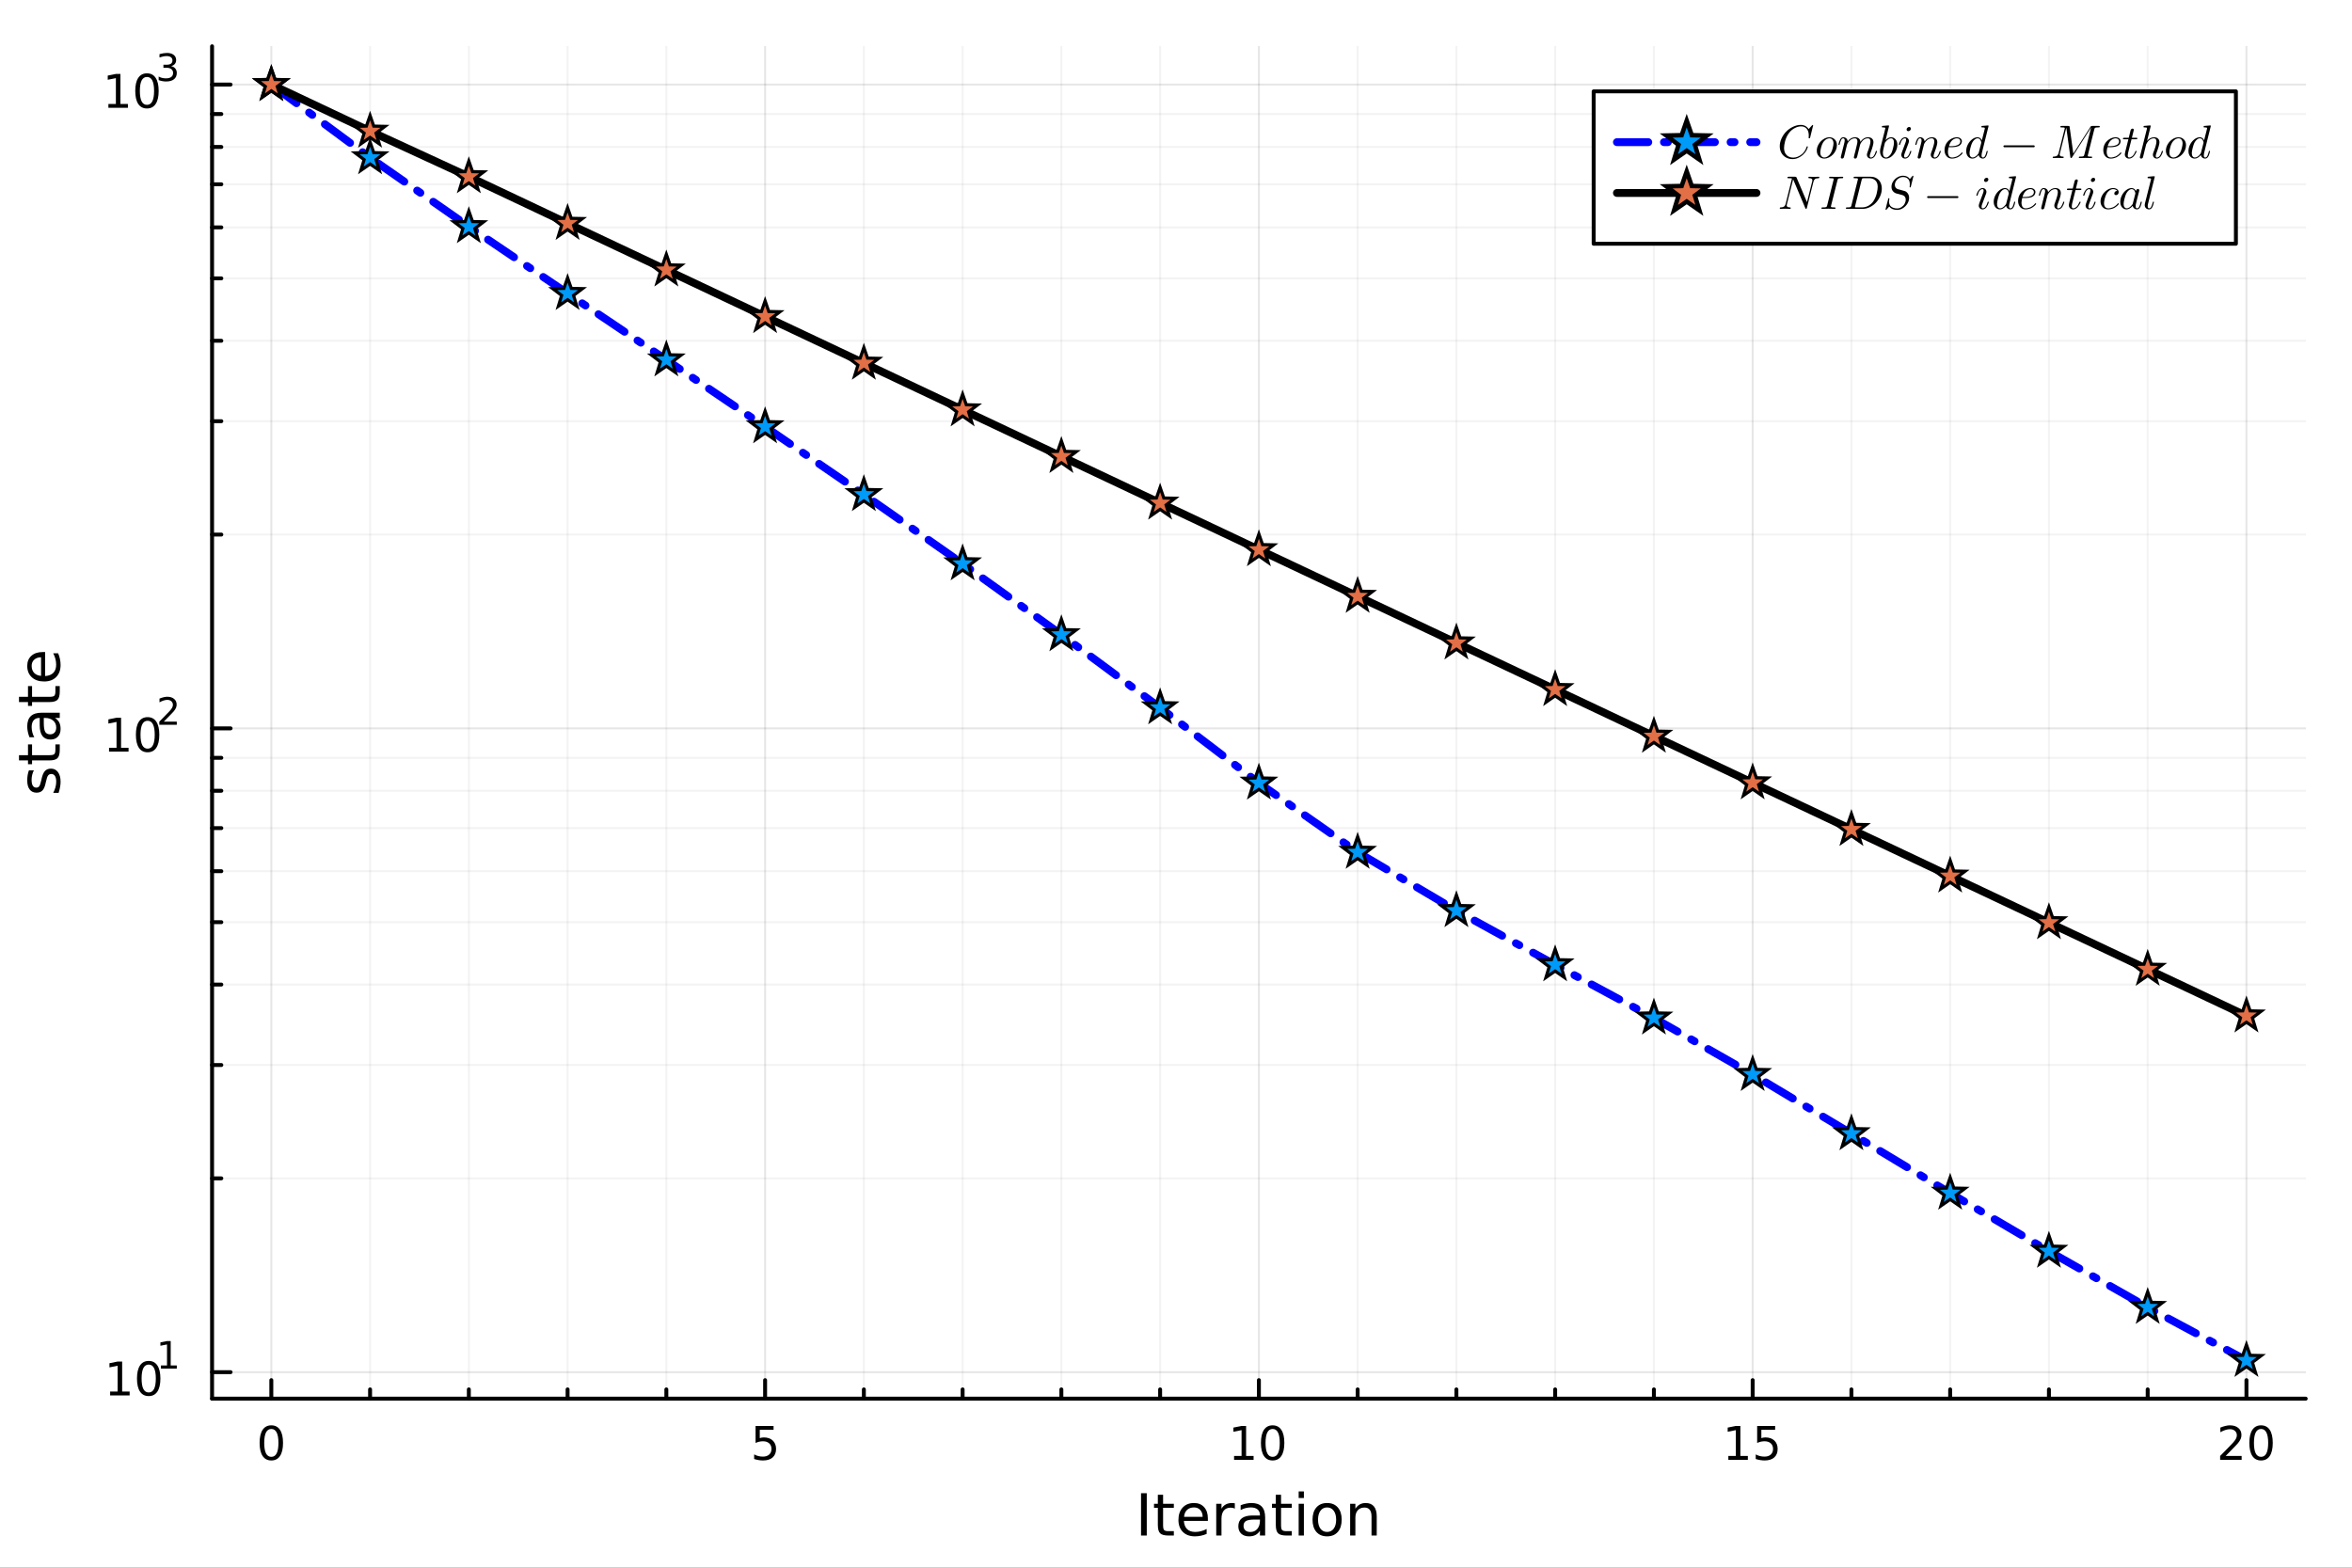 <?xml version="1.0" encoding="utf-8"?>
<svg xmlns="http://www.w3.org/2000/svg" xmlns:xlink="http://www.w3.org/1999/xlink" width="600" height="400" viewBox="0 0 2400 1600">
<rect x="0" y="0" width="2400" height="1600" fill="#333333" stroke="none"/>
<defs>
  <clipPath id="clip010">
    <rect x="0" y="0" width="2400" height="1600"/>
  </clipPath>
</defs>
<path clip-path="url(#clip010)" d="M0 1600 L2400 1600 L2400 0 L0 0  Z" fill="#ffffff" fill-rule="evenodd" fill-opacity="1"/>
<defs>
  <clipPath id="clip011">
    <rect x="480" y="0" width="1681" height="1600"/>
  </clipPath>
</defs>
<path clip-path="url(#clip010)" d="M216.396 1427.5 L2352.76 1427.5 L2352.76 47.244 L216.396 47.244  Z" fill="#ffffff" fill-rule="evenodd" fill-opacity="1"/>
<defs>
  <clipPath id="clip012">
    <rect x="216" y="47" width="2137" height="1381"/>
  </clipPath>
</defs>
<polyline clip-path="url(#clip012)" style="stroke:#000000; stroke-linecap:round; stroke-linejoin:round; stroke-width:2; stroke-opacity:0.05; fill:none" points="377.63,1427.5 377.63,47.244 "/>
<polyline clip-path="url(#clip012)" style="stroke:#000000; stroke-linecap:round; stroke-linejoin:round; stroke-width:2; stroke-opacity:0.05; fill:none" points="478.402,1427.5 478.402,47.244 "/>
<polyline clip-path="url(#clip012)" style="stroke:#000000; stroke-linecap:round; stroke-linejoin:round; stroke-width:2; stroke-opacity:0.05; fill:none" points="579.174,1427.5 579.174,47.244 "/>
<polyline clip-path="url(#clip012)" style="stroke:#000000; stroke-linecap:round; stroke-linejoin:round; stroke-width:2; stroke-opacity:0.05; fill:none" points="679.945,1427.5 679.945,47.244 "/>
<polyline clip-path="url(#clip012)" style="stroke:#000000; stroke-linecap:round; stroke-linejoin:round; stroke-width:2; stroke-opacity:0.05; fill:none" points="881.489,1427.5 881.489,47.244 "/>
<polyline clip-path="url(#clip012)" style="stroke:#000000; stroke-linecap:round; stroke-linejoin:round; stroke-width:2; stroke-opacity:0.05; fill:none" points="982.261,1427.5 982.261,47.244 "/>
<polyline clip-path="url(#clip012)" style="stroke:#000000; stroke-linecap:round; stroke-linejoin:round; stroke-width:2; stroke-opacity:0.05; fill:none" points="1083.03,1427.5 1083.03,47.244 "/>
<polyline clip-path="url(#clip012)" style="stroke:#000000; stroke-linecap:round; stroke-linejoin:round; stroke-width:2; stroke-opacity:0.05; fill:none" points="1183.8,1427.5 1183.8,47.244 "/>
<polyline clip-path="url(#clip012)" style="stroke:#000000; stroke-linecap:round; stroke-linejoin:round; stroke-width:2; stroke-opacity:0.05; fill:none" points="1385.35,1427.5 1385.35,47.244 "/>
<polyline clip-path="url(#clip012)" style="stroke:#000000; stroke-linecap:round; stroke-linejoin:round; stroke-width:2; stroke-opacity:0.05; fill:none" points="1486.12,1427.5 1486.12,47.244 "/>
<polyline clip-path="url(#clip012)" style="stroke:#000000; stroke-linecap:round; stroke-linejoin:round; stroke-width:2; stroke-opacity:0.05; fill:none" points="1586.89,1427.5 1586.89,47.244 "/>
<polyline clip-path="url(#clip012)" style="stroke:#000000; stroke-linecap:round; stroke-linejoin:round; stroke-width:2; stroke-opacity:0.05; fill:none" points="1687.66,1427.5 1687.66,47.244 "/>
<polyline clip-path="url(#clip012)" style="stroke:#000000; stroke-linecap:round; stroke-linejoin:round; stroke-width:2; stroke-opacity:0.05; fill:none" points="1889.21,1427.5 1889.21,47.244 "/>
<polyline clip-path="url(#clip012)" style="stroke:#000000; stroke-linecap:round; stroke-linejoin:round; stroke-width:2; stroke-opacity:0.05; fill:none" points="1989.98,1427.5 1989.98,47.244 "/>
<polyline clip-path="url(#clip012)" style="stroke:#000000; stroke-linecap:round; stroke-linejoin:round; stroke-width:2; stroke-opacity:0.05; fill:none" points="2090.75,1427.5 2090.75,47.244 "/>
<polyline clip-path="url(#clip012)" style="stroke:#000000; stroke-linecap:round; stroke-linejoin:round; stroke-width:2; stroke-opacity:0.05; fill:none" points="2191.52,1427.5 2191.52,47.244 "/>
<polyline clip-path="url(#clip012)" style="stroke:#000000; stroke-linecap:round; stroke-linejoin:round; stroke-width:2; stroke-opacity:0.05; fill:none" points="216.396,1202.66 2352.76,1202.66 "/>
<polyline clip-path="url(#clip012)" style="stroke:#000000; stroke-linecap:round; stroke-linejoin:round; stroke-width:2; stroke-opacity:0.05; fill:none" points="216.396,1086.96 2352.76,1086.96 "/>
<polyline clip-path="url(#clip012)" style="stroke:#000000; stroke-linecap:round; stroke-linejoin:round; stroke-width:2; stroke-opacity:0.05; fill:none" points="216.396,1004.86 2352.76,1004.86 "/>
<polyline clip-path="url(#clip012)" style="stroke:#000000; stroke-linecap:round; stroke-linejoin:round; stroke-width:2; stroke-opacity:0.05; fill:none" points="216.396,941.184 2352.76,941.184 "/>
<polyline clip-path="url(#clip012)" style="stroke:#000000; stroke-linecap:round; stroke-linejoin:round; stroke-width:2; stroke-opacity:0.05; fill:none" points="216.396,889.156 2352.76,889.156 "/>
<polyline clip-path="url(#clip012)" style="stroke:#000000; stroke-linecap:round; stroke-linejoin:round; stroke-width:2; stroke-opacity:0.05; fill:none" points="216.396,845.167 2352.76,845.167 "/>
<polyline clip-path="url(#clip012)" style="stroke:#000000; stroke-linecap:round; stroke-linejoin:round; stroke-width:2; stroke-opacity:0.05; fill:none" points="216.396,807.062 2352.76,807.062 "/>
<polyline clip-path="url(#clip012)" style="stroke:#000000; stroke-linecap:round; stroke-linejoin:round; stroke-width:2; stroke-opacity:0.05; fill:none" points="216.396,773.451 2352.76,773.451 "/>
<polyline clip-path="url(#clip012)" style="stroke:#000000; stroke-linecap:round; stroke-linejoin:round; stroke-width:2; stroke-opacity:0.05; fill:none" points="216.396,545.585 2352.76,545.585 "/>
<polyline clip-path="url(#clip012)" style="stroke:#000000; stroke-linecap:round; stroke-linejoin:round; stroke-width:2; stroke-opacity:0.05; fill:none" points="216.396,429.879 2352.76,429.879 "/>
<polyline clip-path="url(#clip012)" style="stroke:#000000; stroke-linecap:round; stroke-linejoin:round; stroke-width:2; stroke-opacity:0.05; fill:none" points="216.396,347.785 2352.76,347.785 "/>
<polyline clip-path="url(#clip012)" style="stroke:#000000; stroke-linecap:round; stroke-linejoin:round; stroke-width:2; stroke-opacity:0.05; fill:none" points="216.396,284.108 2352.76,284.108 "/>
<polyline clip-path="url(#clip012)" style="stroke:#000000; stroke-linecap:round; stroke-linejoin:round; stroke-width:2; stroke-opacity:0.05; fill:none" points="216.396,232.08 2352.76,232.08 "/>
<polyline clip-path="url(#clip012)" style="stroke:#000000; stroke-linecap:round; stroke-linejoin:round; stroke-width:2; stroke-opacity:0.05; fill:none" points="216.396,188.09 2352.76,188.09 "/>
<polyline clip-path="url(#clip012)" style="stroke:#000000; stroke-linecap:round; stroke-linejoin:round; stroke-width:2; stroke-opacity:0.05; fill:none" points="216.396,149.985 2352.76,149.985 "/>
<polyline clip-path="url(#clip012)" style="stroke:#000000; stroke-linecap:round; stroke-linejoin:round; stroke-width:2; stroke-opacity:0.05; fill:none" points="216.396,116.374 2352.76,116.374 "/>
<polyline clip-path="url(#clip012)" style="stroke:#000000; stroke-linecap:round; stroke-linejoin:round; stroke-width:2; stroke-opacity:0.1; fill:none" points="276.859,1427.5 276.859,47.244 "/>
<polyline clip-path="url(#clip012)" style="stroke:#000000; stroke-linecap:round; stroke-linejoin:round; stroke-width:2; stroke-opacity:0.1; fill:none" points="780.717,1427.5 780.717,47.244 "/>
<polyline clip-path="url(#clip012)" style="stroke:#000000; stroke-linecap:round; stroke-linejoin:round; stroke-width:2; stroke-opacity:0.1; fill:none" points="1284.58,1427.5 1284.58,47.244 "/>
<polyline clip-path="url(#clip012)" style="stroke:#000000; stroke-linecap:round; stroke-linejoin:round; stroke-width:2; stroke-opacity:0.1; fill:none" points="1788.43,1427.5 1788.43,47.244 "/>
<polyline clip-path="url(#clip012)" style="stroke:#000000; stroke-linecap:round; stroke-linejoin:round; stroke-width:2; stroke-opacity:0.1; fill:none" points="2292.29,1427.5 2292.29,47.244 "/>
<polyline clip-path="url(#clip012)" style="stroke:#000000; stroke-linecap:round; stroke-linejoin:round; stroke-width:2; stroke-opacity:0.1; fill:none" points="216.396,1400.46 2352.76,1400.46 "/>
<polyline clip-path="url(#clip012)" style="stroke:#000000; stroke-linecap:round; stroke-linejoin:round; stroke-width:2; stroke-opacity:0.1; fill:none" points="216.396,743.385 2352.76,743.385 "/>
<polyline clip-path="url(#clip012)" style="stroke:#000000; stroke-linecap:round; stroke-linejoin:round; stroke-width:2; stroke-opacity:0.1; fill:none" points="216.396,86.308 2352.76,86.308 "/>
<polyline clip-path="url(#clip010)" style="stroke:#000000; stroke-linecap:round; stroke-linejoin:round; stroke-width:4; stroke-opacity:1; fill:none" points="216.396,1427.5 2352.76,1427.5 "/>
<polyline clip-path="url(#clip010)" style="stroke:#000000; stroke-linecap:round; stroke-linejoin:round; stroke-width:4; stroke-opacity:1; fill:none" points="276.859,1427.5 276.859,1408.6 "/>
<polyline clip-path="url(#clip010)" style="stroke:#000000; stroke-linecap:round; stroke-linejoin:round; stroke-width:4; stroke-opacity:1; fill:none" points="780.717,1427.5 780.717,1408.6 "/>
<polyline clip-path="url(#clip010)" style="stroke:#000000; stroke-linecap:round; stroke-linejoin:round; stroke-width:4; stroke-opacity:1; fill:none" points="1284.58,1427.5 1284.58,1408.6 "/>
<polyline clip-path="url(#clip010)" style="stroke:#000000; stroke-linecap:round; stroke-linejoin:round; stroke-width:4; stroke-opacity:1; fill:none" points="1788.43,1427.5 1788.43,1408.6 "/>
<polyline clip-path="url(#clip010)" style="stroke:#000000; stroke-linecap:round; stroke-linejoin:round; stroke-width:4; stroke-opacity:1; fill:none" points="2292.29,1427.5 2292.29,1408.6 "/>
<polyline clip-path="url(#clip010)" style="stroke:#000000; stroke-linecap:round; stroke-linejoin:round; stroke-width:4; stroke-opacity:1; fill:none" points="377.63,1427.5 377.63,1418.05 "/>
<polyline clip-path="url(#clip010)" style="stroke:#000000; stroke-linecap:round; stroke-linejoin:round; stroke-width:4; stroke-opacity:1; fill:none" points="478.402,1427.5 478.402,1418.05 "/>
<polyline clip-path="url(#clip010)" style="stroke:#000000; stroke-linecap:round; stroke-linejoin:round; stroke-width:4; stroke-opacity:1; fill:none" points="579.174,1427.5 579.174,1418.05 "/>
<polyline clip-path="url(#clip010)" style="stroke:#000000; stroke-linecap:round; stroke-linejoin:round; stroke-width:4; stroke-opacity:1; fill:none" points="679.945,1427.5 679.945,1418.05 "/>
<polyline clip-path="url(#clip010)" style="stroke:#000000; stroke-linecap:round; stroke-linejoin:round; stroke-width:4; stroke-opacity:1; fill:none" points="881.489,1427.5 881.489,1418.05 "/>
<polyline clip-path="url(#clip010)" style="stroke:#000000; stroke-linecap:round; stroke-linejoin:round; stroke-width:4; stroke-opacity:1; fill:none" points="982.261,1427.5 982.261,1418.05 "/>
<polyline clip-path="url(#clip010)" style="stroke:#000000; stroke-linecap:round; stroke-linejoin:round; stroke-width:4; stroke-opacity:1; fill:none" points="1083.03,1427.5 1083.03,1418.05 "/>
<polyline clip-path="url(#clip010)" style="stroke:#000000; stroke-linecap:round; stroke-linejoin:round; stroke-width:4; stroke-opacity:1; fill:none" points="1183.8,1427.5 1183.8,1418.05 "/>
<polyline clip-path="url(#clip010)" style="stroke:#000000; stroke-linecap:round; stroke-linejoin:round; stroke-width:4; stroke-opacity:1; fill:none" points="1385.35,1427.5 1385.35,1418.05 "/>
<polyline clip-path="url(#clip010)" style="stroke:#000000; stroke-linecap:round; stroke-linejoin:round; stroke-width:4; stroke-opacity:1; fill:none" points="1486.12,1427.5 1486.12,1418.05 "/>
<polyline clip-path="url(#clip010)" style="stroke:#000000; stroke-linecap:round; stroke-linejoin:round; stroke-width:4; stroke-opacity:1; fill:none" points="1586.89,1427.5 1586.89,1418.05 "/>
<polyline clip-path="url(#clip010)" style="stroke:#000000; stroke-linecap:round; stroke-linejoin:round; stroke-width:4; stroke-opacity:1; fill:none" points="1687.66,1427.5 1687.66,1418.05 "/>
<polyline clip-path="url(#clip010)" style="stroke:#000000; stroke-linecap:round; stroke-linejoin:round; stroke-width:4; stroke-opacity:1; fill:none" points="1889.21,1427.5 1889.21,1418.05 "/>
<polyline clip-path="url(#clip010)" style="stroke:#000000; stroke-linecap:round; stroke-linejoin:round; stroke-width:4; stroke-opacity:1; fill:none" points="1989.98,1427.5 1989.98,1418.05 "/>
<polyline clip-path="url(#clip010)" style="stroke:#000000; stroke-linecap:round; stroke-linejoin:round; stroke-width:4; stroke-opacity:1; fill:none" points="2090.75,1427.5 2090.75,1418.05 "/>
<polyline clip-path="url(#clip010)" style="stroke:#000000; stroke-linecap:round; stroke-linejoin:round; stroke-width:4; stroke-opacity:1; fill:none" points="2191.52,1427.5 2191.52,1418.05 "/>
<path clip-path="url(#clip010)" d="M276.859 1458.42 Q273.247 1458.42 271.419 1461.98 Q269.613 1465.52 269.613 1472.65 Q269.613 1479.76 271.419 1483.33 Q273.247 1486.87 276.859 1486.87 Q280.493 1486.87 282.298 1483.33 Q284.127 1479.76 284.127 1472.65 Q284.127 1465.52 282.298 1461.98 Q280.493 1458.42 276.859 1458.42 M276.859 1454.71 Q282.669 1454.71 285.724 1459.32 Q288.803 1463.9 288.803 1472.65 Q288.803 1481.38 285.724 1485.99 Q282.669 1490.57 276.859 1490.57 Q271.048 1490.57 267.97 1485.99 Q264.914 1481.38 264.914 1472.65 Q264.914 1463.9 267.97 1459.32 Q271.048 1454.71 276.859 1454.71 Z" fill="#000000" fill-rule="nonzero" fill-opacity="1" /><path clip-path="url(#clip010)" d="M770.995 1455.34 L789.351 1455.34 L789.351 1459.28 L775.277 1459.28 L775.277 1467.75 Q776.296 1467.4 777.314 1467.24 Q778.333 1467.05 779.351 1467.05 Q785.138 1467.05 788.518 1470.22 Q791.898 1473.4 791.898 1478.81 Q791.898 1484.39 788.425 1487.49 Q784.953 1490.57 778.634 1490.57 Q776.458 1490.57 774.189 1490.2 Q771.944 1489.83 769.537 1489.09 L769.537 1484.39 Q771.62 1485.52 773.842 1486.08 Q776.064 1486.64 778.541 1486.64 Q782.546 1486.64 784.884 1484.53 Q787.222 1482.42 787.222 1478.81 Q787.222 1475.2 784.884 1473.09 Q782.546 1470.99 778.541 1470.99 Q776.666 1470.99 774.791 1471.4 Q772.939 1471.82 770.995 1472.7 L770.995 1455.34 Z" fill="#000000" fill-rule="nonzero" fill-opacity="1" /><path clip-path="url(#clip010)" d="M1259.26 1485.96 L1266.9 1485.96 L1266.9 1459.6 L1258.59 1461.27 L1258.59 1457.01 L1266.86 1455.34 L1271.53 1455.34 L1271.53 1485.96 L1279.17 1485.96 L1279.17 1489.9 L1259.26 1489.9 L1259.26 1485.96 Z" fill="#000000" fill-rule="nonzero" fill-opacity="1" /><path clip-path="url(#clip010)" d="M1298.61 1458.42 Q1295 1458.42 1293.18 1461.98 Q1291.37 1465.52 1291.37 1472.65 Q1291.37 1479.76 1293.18 1483.33 Q1295 1486.87 1298.61 1486.87 Q1302.25 1486.87 1304.05 1483.33 Q1305.88 1479.76 1305.88 1472.65 Q1305.88 1465.52 1304.05 1461.98 Q1302.25 1458.42 1298.61 1458.42 M1298.61 1454.71 Q1304.43 1454.71 1307.48 1459.32 Q1310.56 1463.9 1310.56 1472.65 Q1310.56 1481.38 1307.48 1485.99 Q1304.43 1490.57 1298.61 1490.57 Q1292.8 1490.57 1289.73 1485.99 Q1286.67 1481.38 1286.67 1472.65 Q1286.67 1463.9 1289.73 1459.32 Q1292.8 1454.71 1298.61 1454.71 Z" fill="#000000" fill-rule="nonzero" fill-opacity="1" /><path clip-path="url(#clip010)" d="M1763.62 1485.96 L1771.26 1485.96 L1771.26 1459.6 L1762.95 1461.27 L1762.95 1457.01 L1771.21 1455.34 L1775.89 1455.34 L1775.89 1485.96 L1783.53 1485.96 L1783.53 1489.9 L1763.62 1489.9 L1763.62 1485.96 Z" fill="#000000" fill-rule="nonzero" fill-opacity="1" /><path clip-path="url(#clip010)" d="M1793.02 1455.34 L1811.37 1455.34 L1811.37 1459.28 L1797.3 1459.28 L1797.3 1467.75 Q1798.32 1467.4 1799.34 1467.24 Q1800.36 1467.05 1801.37 1467.05 Q1807.16 1467.05 1810.54 1470.22 Q1813.92 1473.4 1813.92 1478.81 Q1813.92 1484.39 1810.45 1487.49 Q1806.98 1490.57 1800.66 1490.57 Q1798.48 1490.57 1796.21 1490.2 Q1793.97 1489.83 1791.56 1489.09 L1791.56 1484.39 Q1793.64 1485.52 1795.86 1486.08 Q1798.09 1486.64 1800.56 1486.64 Q1804.57 1486.64 1806.91 1484.53 Q1809.24 1482.42 1809.24 1478.81 Q1809.24 1475.2 1806.91 1473.09 Q1804.57 1470.99 1800.56 1470.99 Q1798.69 1470.99 1796.81 1471.4 Q1794.96 1471.82 1793.02 1472.7 L1793.02 1455.34 Z" fill="#000000" fill-rule="nonzero" fill-opacity="1" /><path clip-path="url(#clip010)" d="M2271.07 1485.96 L2287.39 1485.96 L2287.39 1489.9 L2265.44 1489.9 L2265.44 1485.96 Q2268.1 1483.21 2272.69 1478.58 Q2277.29 1473.93 2278.47 1472.59 Q2280.72 1470.06 2281.6 1468.33 Q2282.5 1466.57 2282.5 1464.88 Q2282.5 1462.12 2280.56 1460.39 Q2278.64 1458.65 2275.53 1458.65 Q2273.33 1458.65 2270.88 1459.41 Q2268.45 1460.18 2265.67 1461.73 L2265.67 1457.01 Q2268.5 1455.87 2270.95 1455.29 Q2273.4 1454.71 2275.44 1454.71 Q2280.81 1454.71 2284.01 1457.4 Q2287.2 1460.09 2287.2 1464.58 Q2287.2 1466.71 2286.39 1468.63 Q2285.6 1470.52 2283.5 1473.12 Q2282.92 1473.79 2279.82 1477.01 Q2276.71 1480.2 2271.07 1485.96 Z" fill="#000000" fill-rule="nonzero" fill-opacity="1" /><path clip-path="url(#clip010)" d="M2307.2 1458.42 Q2303.59 1458.42 2301.76 1461.98 Q2299.95 1465.52 2299.95 1472.65 Q2299.95 1479.76 2301.76 1483.33 Q2303.59 1486.87 2307.2 1486.87 Q2310.83 1486.87 2312.64 1483.33 Q2314.47 1479.76 2314.47 1472.65 Q2314.47 1465.52 2312.64 1461.98 Q2310.83 1458.42 2307.2 1458.42 M2307.2 1454.71 Q2313.01 1454.71 2316.07 1459.32 Q2319.14 1463.9 2319.14 1472.65 Q2319.14 1481.38 2316.07 1485.99 Q2313.01 1490.57 2307.2 1490.57 Q2301.39 1490.57 2298.31 1485.99 Q2295.26 1481.38 2295.26 1472.65 Q2295.26 1463.9 2298.31 1459.32 Q2301.39 1454.71 2307.2 1454.71 Z" fill="#000000" fill-rule="nonzero" fill-opacity="1" /><path clip-path="url(#clip010)" d="M1164.32 1523.98 L1170.17 1523.98 L1170.17 1567.18 L1164.32 1567.18 L1164.32 1523.98 Z" fill="#000000" fill-rule="nonzero" fill-opacity="1" /><path clip-path="url(#clip010)" d="M1186.83 1525.57 L1186.83 1534.77 L1197.8 1534.77 L1197.8 1538.91 L1186.83 1538.91 L1186.83 1556.5 Q1186.83 1560.47 1187.9 1561.6 Q1189 1562.72 1192.33 1562.72 L1197.8 1562.72 L1197.8 1567.18 L1192.33 1567.18 Q1186.17 1567.18 1183.82 1564.89 Q1181.48 1562.58 1181.48 1556.5 L1181.48 1538.91 L1177.57 1538.91 L1177.57 1534.77 L1181.48 1534.77 L1181.48 1525.57 L1186.83 1525.57 Z" fill="#000000" fill-rule="nonzero" fill-opacity="1" /><path clip-path="url(#clip010)" d="M1232.52 1549.65 L1232.52 1552.25 L1208.04 1552.25 Q1208.39 1557.75 1211.34 1560.64 Q1214.32 1563.51 1219.62 1563.51 Q1222.68 1563.51 1225.55 1562.75 Q1228.44 1562 1231.28 1560.5 L1231.28 1565.53 Q1228.41 1566.75 1225.4 1567.38 Q1222.39 1568.02 1219.3 1568.02 Q1211.54 1568.02 1207 1563.51 Q1202.49 1558.99 1202.49 1551.29 Q1202.49 1543.34 1206.77 1538.68 Q1211.08 1533.99 1218.37 1533.99 Q1224.91 1533.99 1228.7 1538.22 Q1232.52 1542.41 1232.52 1549.65 M1227.2 1548.08 Q1227.14 1543.71 1224.74 1541.11 Q1222.37 1538.51 1218.43 1538.51 Q1213.97 1538.51 1211.28 1541.02 Q1208.62 1543.54 1208.22 1548.11 L1227.2 1548.08 Z" fill="#000000" fill-rule="nonzero" fill-opacity="1" /><path clip-path="url(#clip010)" d="M1260.04 1539.75 Q1259.14 1539.23 1258.07 1539 Q1257.03 1538.74 1255.76 1538.74 Q1251.24 1538.74 1248.81 1541.69 Q1246.41 1544.61 1246.41 1550.11 L1246.41 1567.18 L1241.06 1567.18 L1241.06 1534.77 L1246.41 1534.77 L1246.41 1539.81 Q1248.09 1536.86 1250.78 1535.44 Q1253.47 1533.99 1257.32 1533.99 Q1257.87 1533.99 1258.53 1534.08 Q1259.2 1534.14 1260.01 1534.28 L1260.04 1539.75 Z" fill="#000000" fill-rule="nonzero" fill-opacity="1" /><path clip-path="url(#clip010)" d="M1280.35 1550.89 Q1273.9 1550.89 1271.41 1552.37 Q1268.92 1553.84 1268.92 1557.4 Q1268.92 1560.24 1270.77 1561.91 Q1272.65 1563.56 1275.87 1563.56 Q1280.29 1563.56 1282.96 1560.44 Q1285.65 1557.28 1285.65 1552.08 L1285.65 1550.89 L1280.35 1550.89 M1290.97 1548.69 L1290.97 1567.18 L1285.65 1567.18 L1285.65 1562.26 Q1283.82 1565.21 1281.1 1566.63 Q1278.38 1568.02 1274.45 1568.02 Q1269.47 1568.02 1266.52 1565.24 Q1263.6 1562.43 1263.6 1557.75 Q1263.6 1552.28 1267.24 1549.5 Q1270.92 1546.72 1278.18 1546.72 L1285.65 1546.72 L1285.65 1546.2 Q1285.65 1542.53 1283.22 1540.53 Q1280.81 1538.51 1276.44 1538.51 Q1273.67 1538.51 1271.03 1539.17 Q1268.4 1539.84 1265.97 1541.17 L1265.97 1536.25 Q1268.89 1535.12 1271.64 1534.57 Q1274.39 1533.99 1276.99 1533.99 Q1284.03 1533.99 1287.5 1537.64 Q1290.97 1541.28 1290.97 1548.69 Z" fill="#000000" fill-rule="nonzero" fill-opacity="1" /><path clip-path="url(#clip010)" d="M1307.2 1525.57 L1307.2 1534.77 L1318.17 1534.77 L1318.17 1538.91 L1307.2 1538.91 L1307.2 1556.5 Q1307.2 1560.47 1308.27 1561.6 Q1309.37 1562.72 1312.7 1562.72 L1318.17 1562.72 L1318.17 1567.18 L1312.7 1567.18 Q1306.54 1567.18 1304.19 1564.89 Q1301.85 1562.58 1301.85 1556.5 L1301.85 1538.91 L1297.94 1538.91 L1297.94 1534.77 L1301.85 1534.77 L1301.85 1525.57 L1307.2 1525.57 Z" fill="#000000" fill-rule="nonzero" fill-opacity="1" /><path clip-path="url(#clip010)" d="M1325.17 1534.77 L1330.5 1534.77 L1330.5 1567.18 L1325.17 1567.18 L1325.17 1534.77 M1325.17 1522.16 L1330.5 1522.16 L1330.5 1528.9 L1325.17 1528.9 L1325.17 1522.16 Z" fill="#000000" fill-rule="nonzero" fill-opacity="1" /><path clip-path="url(#clip010)" d="M1354.19 1538.51 Q1349.91 1538.51 1347.42 1541.86 Q1344.93 1545.19 1344.93 1551.01 Q1344.93 1556.82 1347.39 1560.18 Q1349.88 1563.51 1354.19 1563.51 Q1358.45 1563.51 1360.94 1560.15 Q1363.42 1556.79 1363.42 1551.01 Q1363.42 1545.25 1360.94 1541.89 Q1358.45 1538.51 1354.19 1538.51 M1354.19 1533.99 Q1361.14 1533.99 1365.1 1538.51 Q1369.07 1543.02 1369.07 1551.01 Q1369.07 1558.96 1365.1 1563.51 Q1361.14 1568.02 1354.19 1568.02 Q1347.22 1568.02 1343.26 1563.51 Q1339.32 1558.96 1339.32 1551.01 Q1339.32 1543.02 1343.26 1538.51 Q1347.22 1533.99 1354.19 1533.99 Z" fill="#000000" fill-rule="nonzero" fill-opacity="1" /><path clip-path="url(#clip010)" d="M1404.83 1547.62 L1404.83 1567.18 L1399.51 1567.18 L1399.51 1547.79 Q1399.51 1543.19 1397.71 1540.91 Q1395.92 1538.62 1392.33 1538.62 Q1388.02 1538.62 1385.53 1541.37 Q1383.04 1544.12 1383.04 1548.86 L1383.04 1567.18 L1377.69 1567.18 L1377.69 1534.77 L1383.04 1534.77 L1383.04 1539.81 Q1384.95 1536.88 1387.53 1535.44 Q1390.13 1533.99 1393.52 1533.99 Q1399.1 1533.99 1401.97 1537.46 Q1404.83 1540.91 1404.83 1547.62 Z" fill="#000000" fill-rule="nonzero" fill-opacity="1" /><polyline clip-path="url(#clip010)" style="stroke:#000000; stroke-linecap:round; stroke-linejoin:round; stroke-width:4; stroke-opacity:1; fill:none" points="216.396,1427.5 216.396,47.244 "/>
<polyline clip-path="url(#clip010)" style="stroke:#000000; stroke-linecap:round; stroke-linejoin:round; stroke-width:4; stroke-opacity:1; fill:none" points="216.396,1400.46 235.293,1400.46 "/>
<polyline clip-path="url(#clip010)" style="stroke:#000000; stroke-linecap:round; stroke-linejoin:round; stroke-width:4; stroke-opacity:1; fill:none" points="216.396,743.385 235.293,743.385 "/>
<polyline clip-path="url(#clip010)" style="stroke:#000000; stroke-linecap:round; stroke-linejoin:round; stroke-width:4; stroke-opacity:1; fill:none" points="216.396,86.308 235.293,86.308 "/>
<polyline clip-path="url(#clip010)" style="stroke:#000000; stroke-linecap:round; stroke-linejoin:round; stroke-width:4; stroke-opacity:1; fill:none" points="216.396,1202.66 225.844,1202.66 "/>
<polyline clip-path="url(#clip010)" style="stroke:#000000; stroke-linecap:round; stroke-linejoin:round; stroke-width:4; stroke-opacity:1; fill:none" points="216.396,1086.96 225.844,1086.96 "/>
<polyline clip-path="url(#clip010)" style="stroke:#000000; stroke-linecap:round; stroke-linejoin:round; stroke-width:4; stroke-opacity:1; fill:none" points="216.396,1004.86 225.844,1004.86 "/>
<polyline clip-path="url(#clip010)" style="stroke:#000000; stroke-linecap:round; stroke-linejoin:round; stroke-width:4; stroke-opacity:1; fill:none" points="216.396,941.184 225.844,941.184 "/>
<polyline clip-path="url(#clip010)" style="stroke:#000000; stroke-linecap:round; stroke-linejoin:round; stroke-width:4; stroke-opacity:1; fill:none" points="216.396,889.156 225.844,889.156 "/>
<polyline clip-path="url(#clip010)" style="stroke:#000000; stroke-linecap:round; stroke-linejoin:round; stroke-width:4; stroke-opacity:1; fill:none" points="216.396,845.167 225.844,845.167 "/>
<polyline clip-path="url(#clip010)" style="stroke:#000000; stroke-linecap:round; stroke-linejoin:round; stroke-width:4; stroke-opacity:1; fill:none" points="216.396,807.062 225.844,807.062 "/>
<polyline clip-path="url(#clip010)" style="stroke:#000000; stroke-linecap:round; stroke-linejoin:round; stroke-width:4; stroke-opacity:1; fill:none" points="216.396,773.451 225.844,773.451 "/>
<polyline clip-path="url(#clip010)" style="stroke:#000000; stroke-linecap:round; stroke-linejoin:round; stroke-width:4; stroke-opacity:1; fill:none" points="216.396,545.585 225.844,545.585 "/>
<polyline clip-path="url(#clip010)" style="stroke:#000000; stroke-linecap:round; stroke-linejoin:round; stroke-width:4; stroke-opacity:1; fill:none" points="216.396,429.879 225.844,429.879 "/>
<polyline clip-path="url(#clip010)" style="stroke:#000000; stroke-linecap:round; stroke-linejoin:round; stroke-width:4; stroke-opacity:1; fill:none" points="216.396,347.785 225.844,347.785 "/>
<polyline clip-path="url(#clip010)" style="stroke:#000000; stroke-linecap:round; stroke-linejoin:round; stroke-width:4; stroke-opacity:1; fill:none" points="216.396,284.108 225.844,284.108 "/>
<polyline clip-path="url(#clip010)" style="stroke:#000000; stroke-linecap:round; stroke-linejoin:round; stroke-width:4; stroke-opacity:1; fill:none" points="216.396,232.08 225.844,232.08 "/>
<polyline clip-path="url(#clip010)" style="stroke:#000000; stroke-linecap:round; stroke-linejoin:round; stroke-width:4; stroke-opacity:1; fill:none" points="216.396,188.09 225.844,188.09 "/>
<polyline clip-path="url(#clip010)" style="stroke:#000000; stroke-linecap:round; stroke-linejoin:round; stroke-width:4; stroke-opacity:1; fill:none" points="216.396,149.985 225.844,149.985 "/>
<polyline clip-path="url(#clip010)" style="stroke:#000000; stroke-linecap:round; stroke-linejoin:round; stroke-width:4; stroke-opacity:1; fill:none" points="216.396,116.374 225.844,116.374 "/>
<path clip-path="url(#clip010)" d="M112.379 1420.25 L120.018 1420.25 L120.018 1393.89 L111.708 1395.55 L111.708 1391.3 L119.972 1389.63 L124.648 1389.63 L124.648 1420.25 L132.287 1420.25 L132.287 1424.19 L112.379 1424.19 L112.379 1420.25 Z" fill="#000000" fill-rule="nonzero" fill-opacity="1" /><path clip-path="url(#clip010)" d="M151.731 1392.71 Q148.12 1392.71 146.291 1396.27 Q144.486 1399.81 144.486 1406.94 Q144.486 1414.05 146.291 1417.61 Q148.12 1421.16 151.731 1421.16 Q155.365 1421.16 157.171 1417.61 Q159 1414.05 159 1406.94 Q159 1399.81 157.171 1396.27 Q155.365 1392.71 151.731 1392.71 M151.731 1389 Q157.541 1389 160.597 1393.61 Q163.675 1398.19 163.675 1406.94 Q163.675 1415.67 160.597 1420.28 Q157.541 1424.86 151.731 1424.86 Q145.921 1424.86 142.842 1420.28 Q139.787 1415.67 139.787 1406.94 Q139.787 1398.19 142.842 1393.61 Q145.921 1389 151.731 1389 Z" fill="#000000" fill-rule="nonzero" fill-opacity="1" /><path clip-path="url(#clip010)" d="M164.221 1393.58 L170.427 1393.58 L170.427 1372.16 L163.675 1373.51 L163.675 1370.05 L170.39 1368.7 L174.189 1368.7 L174.189 1393.58 L180.396 1393.58 L180.396 1396.78 L164.221 1396.78 L164.221 1393.58 Z" fill="#000000" fill-rule="nonzero" fill-opacity="1" /><path clip-path="url(#clip010)" d="M111.27 763.177 L118.909 763.177 L118.909 736.811 L110.598 738.478 L110.598 734.219 L118.862 732.552 L123.538 732.552 L123.538 763.177 L131.177 763.177 L131.177 767.112 L111.27 767.112 L111.27 763.177 Z" fill="#000000" fill-rule="nonzero" fill-opacity="1" /><path clip-path="url(#clip010)" d="M150.621 735.631 Q147.01 735.631 145.182 739.196 Q143.376 742.737 143.376 749.867 Q143.376 756.973 145.182 760.538 Q147.01 764.08 150.621 764.08 Q154.256 764.08 156.061 760.538 Q157.89 756.973 157.89 749.867 Q157.89 742.737 156.061 739.196 Q154.256 735.631 150.621 735.631 M150.621 731.927 Q156.432 731.927 159.487 736.534 Q162.566 741.117 162.566 749.867 Q162.566 758.594 159.487 763.2 Q156.432 767.784 150.621 767.784 Q144.811 767.784 141.733 763.2 Q138.677 758.594 138.677 749.867 Q138.677 741.117 141.733 736.534 Q144.811 731.927 150.621 731.927 Z" fill="#000000" fill-rule="nonzero" fill-opacity="1" /><path clip-path="url(#clip010)" d="M167.136 736.505 L180.396 736.505 L180.396 739.702 L162.566 739.702 L162.566 736.505 Q164.729 734.266 168.453 730.505 Q172.195 726.724 173.155 725.634 Q174.979 723.584 175.694 722.173 Q176.427 720.744 176.427 719.371 Q176.427 717.133 174.847 715.722 Q173.286 714.311 170.766 714.311 Q168.979 714.311 166.986 714.932 Q165.011 715.553 162.754 716.813 L162.754 712.976 Q165.048 712.054 167.042 711.584 Q169.036 711.114 170.691 711.114 Q175.054 711.114 177.65 713.296 Q180.245 715.477 180.245 719.126 Q180.245 720.856 179.587 722.418 Q178.947 723.96 177.236 726.066 Q176.766 726.612 174.245 729.226 Q171.725 731.821 167.136 736.505 Z" fill="#000000" fill-rule="nonzero" fill-opacity="1" /><path clip-path="url(#clip010)" d="M110.611 106.1 L118.25 106.1 L118.25 79.735 L109.94 81.401 L109.94 77.142 L118.204 75.475 L122.88 75.475 L122.88 106.1 L130.519 106.1 L130.519 110.036 L110.611 110.036 L110.611 106.1 Z" fill="#000000" fill-rule="nonzero" fill-opacity="1" /><path clip-path="url(#clip010)" d="M149.963 78.554 Q146.352 78.554 144.523 82.119 Q142.718 85.661 142.718 92.79 Q142.718 99.897 144.523 103.461 Q146.352 107.003 149.963 107.003 Q153.597 107.003 155.403 103.461 Q157.232 99.897 157.232 92.79 Q157.232 85.661 155.403 82.119 Q153.597 78.554 149.963 78.554 M149.963 74.85 Q155.773 74.85 158.829 79.457 Q161.907 84.04 161.907 92.79 Q161.907 101.517 158.829 106.124 Q155.773 110.707 149.963 110.707 Q144.153 110.707 141.074 106.124 Q138.019 101.517 138.019 92.79 Q138.019 84.04 141.074 79.457 Q144.153 74.85 149.963 74.85 Z" fill="#000000" fill-rule="nonzero" fill-opacity="1" /><path clip-path="url(#clip010)" d="M174.603 67.485 Q177.33 68.068 178.853 69.911 Q180.396 71.754 180.396 74.463 Q180.396 78.619 177.537 80.895 Q174.678 83.171 169.412 83.171 Q167.644 83.171 165.763 82.813 Q163.901 82.475 161.907 81.779 L161.907 78.111 Q163.487 79.033 165.368 79.503 Q167.249 79.973 169.299 79.973 Q172.872 79.973 174.734 78.563 Q176.615 77.152 176.615 74.463 Q176.615 71.98 174.866 70.588 Q173.136 69.178 170.032 69.178 L166.76 69.178 L166.76 66.055 L170.183 66.055 Q172.985 66.055 174.471 64.946 Q175.957 63.817 175.957 61.711 Q175.957 59.548 174.415 58.401 Q172.891 57.235 170.032 57.235 Q168.471 57.235 166.685 57.573 Q164.898 57.912 162.754 58.626 L162.754 55.241 Q164.917 54.639 166.797 54.338 Q168.697 54.037 170.371 54.037 Q174.697 54.037 177.217 56.012 Q179.737 57.968 179.737 61.316 Q179.737 63.648 178.402 65.266 Q177.067 66.864 174.603 67.485 Z" fill="#000000" fill-rule="nonzero" fill-opacity="1" /><path clip-path="url(#clip010)" d="M29.528 786.214 L34.562 786.214 Q33.405 788.471 32.826 790.902 Q32.248 793.332 32.248 795.936 Q32.248 799.901 33.463 801.897 Q34.678 803.865 37.109 803.865 Q38.961 803.865 40.031 802.447 Q41.073 801.029 42.028 796.747 L42.433 794.924 Q43.648 789.252 45.876 786.88 Q48.075 784.478 52.039 784.478 Q56.553 784.478 59.186 788.066 Q61.819 791.625 61.819 797.875 Q61.819 800.479 61.298 803.315 Q60.806 806.122 59.794 809.247 L54.296 809.247 Q55.83 806.295 56.611 803.431 Q57.363 800.566 57.363 797.759 Q57.363 793.998 56.09 791.972 Q54.788 789.947 52.444 789.947 Q50.274 789.947 49.117 791.423 Q47.959 792.869 46.889 797.817 L46.455 799.669 Q45.413 804.617 43.272 806.816 Q41.102 809.015 37.34 809.015 Q32.769 809.015 30.28 805.774 Q27.792 802.534 27.792 796.573 Q27.792 793.622 28.226 791.018 Q28.66 788.413 29.528 786.214 Z" fill="#000000" fill-rule="nonzero" fill-opacity="1" /><path clip-path="url(#clip010)" d="M19.372 770.734 L28.573 770.734 L28.573 759.768 L32.711 759.768 L32.711 770.734 L50.303 770.734 Q54.267 770.734 55.396 769.663 Q56.524 768.564 56.524 765.236 L56.524 759.768 L60.98 759.768 L60.98 765.236 Q60.98 771.4 58.694 773.743 Q56.38 776.087 50.303 776.087 L32.711 776.087 L32.711 779.993 L28.573 779.993 L28.573 776.087 L19.372 776.087 L19.372 770.734 Z" fill="#000000" fill-rule="nonzero" fill-opacity="1" /><path clip-path="url(#clip010)" d="M44.69 738.037 Q44.69 744.49 46.165 746.978 Q47.641 749.467 51.2 749.467 Q54.036 749.467 55.714 747.615 Q57.363 745.734 57.363 742.522 Q57.363 738.095 54.238 735.433 Q51.084 732.742 45.876 732.742 L44.69 732.742 L44.69 738.037 M42.491 727.418 L60.98 727.418 L60.98 732.742 L56.061 732.742 Q59.013 734.565 60.43 737.285 Q61.819 740.005 61.819 743.94 Q61.819 748.917 59.041 751.868 Q56.235 754.791 51.547 754.791 Q46.079 754.791 43.301 751.145 Q40.523 747.47 40.523 740.208 L40.523 732.742 L40.002 732.742 Q36.328 732.742 34.331 735.173 Q32.306 737.575 32.306 741.944 Q32.306 744.721 32.971 747.355 Q33.637 749.988 34.968 752.418 L30.049 752.418 Q28.92 749.496 28.37 746.747 Q27.792 743.998 27.792 741.394 Q27.792 734.363 31.438 730.891 Q35.083 727.418 42.491 727.418 Z" fill="#000000" fill-rule="nonzero" fill-opacity="1" /><path clip-path="url(#clip010)" d="M19.372 711.186 L28.573 711.186 L28.573 700.219 L32.711 700.219 L32.711 711.186 L50.303 711.186 Q54.267 711.186 55.396 710.115 Q56.524 709.016 56.524 705.688 L56.524 700.219 L60.98 700.219 L60.98 705.688 Q60.98 711.851 58.694 714.195 Q56.38 716.539 50.303 716.539 L32.711 716.539 L32.711 720.445 L28.573 720.445 L28.573 716.539 L19.372 716.539 L19.372 711.186 Z" fill="#000000" fill-rule="nonzero" fill-opacity="1" /><path clip-path="url(#clip010)" d="M43.446 665.497 L46.05 665.497 L46.05 689.976 Q51.547 689.629 54.441 686.678 Q57.305 683.697 57.305 678.402 Q57.305 675.335 56.553 672.471 Q55.801 669.577 54.296 666.742 L59.331 666.742 Q60.546 669.606 61.183 672.615 Q61.819 675.625 61.819 678.721 Q61.819 686.475 57.305 691.018 Q52.791 695.532 45.095 695.532 Q37.138 695.532 32.479 691.25 Q27.792 686.938 27.792 679.647 Q27.792 673.107 32.016 669.317 Q36.212 665.497 43.446 665.497 M41.883 670.821 Q37.514 670.879 34.91 673.281 Q32.306 675.654 32.306 679.589 Q32.306 684.045 34.823 686.736 Q37.34 689.398 41.912 689.803 L41.883 670.821 Z" fill="#000000" fill-rule="nonzero" fill-opacity="1" /><polyline clip-path="url(#clip012)" style="stroke:#0000ff; stroke-linecap:round; stroke-linejoin:round; stroke-width:8; stroke-opacity:1; fill:none" stroke-dasharray="32, 16, 4, 16" points="276.859,86.308 377.63,160.972 478.402,231.299 579.174,299.515 679.945,367.292 780.717,435.543 881.489,504.784 982.261,575.401 1083.03,647.809 1183.8,722.355 1284.58,799.214 1385.35,869.826 1486.12,929.37 1586.89,984.685 1687.66,1039.01 1788.43,1096.59 1889.21,1157.05 1989.98,1217.74 2090.75,1277.02 2191.52,1334.34 2292.29,1388.44 "/>
<path clip-path="url(#clip012)" d="M276.859 70.308 L273.099 81.124 L261.643 81.364 L270.779 88.292 L267.451 99.252 L276.859 92.708 L286.267 99.252 L282.939 88.292 L292.075 81.364 L280.619 81.124 L276.859 70.308 Z" fill="#009af9" fill-rule="evenodd" fill-opacity="1" stroke="#000000" stroke-opacity="1" stroke-width="3.2"/>
<path clip-path="url(#clip012)" d="M377.63 144.972 L373.87 155.788 L362.414 156.028 L371.55 162.956 L368.222 173.916 L377.63 167.372 L387.038 173.916 L383.71 162.956 L392.846 156.028 L381.39 155.788 L377.63 144.972 Z" fill="#009af9" fill-rule="evenodd" fill-opacity="1" stroke="#000000" stroke-opacity="1" stroke-width="3.2"/>
<path clip-path="url(#clip012)" d="M478.402 215.299 L474.642 226.115 L463.186 226.355 L472.322 233.283 L468.994 244.243 L478.402 237.699 L487.81 244.243 L484.482 233.283 L493.618 226.355 L482.162 226.115 L478.402 215.299 Z" fill="#009af9" fill-rule="evenodd" fill-opacity="1" stroke="#000000" stroke-opacity="1" stroke-width="3.2"/>
<path clip-path="url(#clip012)" d="M579.174 283.515 L575.414 294.331 L563.958 294.571 L573.094 301.499 L569.766 312.459 L579.174 305.915 L588.582 312.459 L585.254 301.499 L594.39 294.571 L582.934 294.331 L579.174 283.515 Z" fill="#009af9" fill-rule="evenodd" fill-opacity="1" stroke="#000000" stroke-opacity="1" stroke-width="3.2"/>
<path clip-path="url(#clip012)" d="M679.945 351.292 L676.185 362.108 L664.729 362.348 L673.865 369.276 L670.537 380.236 L679.945 373.692 L689.353 380.236 L686.025 369.276 L695.161 362.348 L683.705 362.108 L679.945 351.292 Z" fill="#009af9" fill-rule="evenodd" fill-opacity="1" stroke="#000000" stroke-opacity="1" stroke-width="3.2"/>
<path clip-path="url(#clip012)" d="M780.717 419.543 L776.957 430.359 L765.501 430.599 L774.637 437.527 L771.309 448.487 L780.717 441.943 L790.125 448.487 L786.797 437.527 L795.933 430.599 L784.477 430.359 L780.717 419.543 Z" fill="#009af9" fill-rule="evenodd" fill-opacity="1" stroke="#000000" stroke-opacity="1" stroke-width="3.2"/>
<path clip-path="url(#clip012)" d="M881.489 488.784 L877.729 499.6 L866.273 499.84 L875.409 506.768 L872.081 517.728 L881.489 511.184 L890.897 517.728 L887.569 506.768 L896.705 499.84 L885.249 499.6 L881.489 488.784 Z" fill="#009af9" fill-rule="evenodd" fill-opacity="1" stroke="#000000" stroke-opacity="1" stroke-width="3.2"/>
<path clip-path="url(#clip012)" d="M982.261 559.401 L978.501 570.217 L967.045 570.457 L976.181 577.385 L972.853 588.345 L982.261 581.801 L991.669 588.345 L988.341 577.385 L997.477 570.457 L986.021 570.217 L982.261 559.401 Z" fill="#009af9" fill-rule="evenodd" fill-opacity="1" stroke="#000000" stroke-opacity="1" stroke-width="3.2"/>
<path clip-path="url(#clip012)" d="M1083.03 631.809 L1079.27 642.625 L1067.82 642.865 L1076.95 649.793 L1073.62 660.753 L1083.03 654.209 L1092.44 660.753 L1089.11 649.793 L1098.25 642.865 L1086.79 642.625 L1083.03 631.809 Z" fill="#009af9" fill-rule="evenodd" fill-opacity="1" stroke="#000000" stroke-opacity="1" stroke-width="3.2"/>
<path clip-path="url(#clip012)" d="M1183.8 706.355 L1180.04 717.171 L1168.59 717.411 L1177.72 724.339 L1174.4 735.299 L1183.8 728.755 L1193.21 735.299 L1189.88 724.339 L1199.02 717.411 L1187.56 717.171 L1183.8 706.355 Z" fill="#009af9" fill-rule="evenodd" fill-opacity="1" stroke="#000000" stroke-opacity="1" stroke-width="3.2"/>
<path clip-path="url(#clip012)" d="M1284.58 783.214 L1280.82 794.03 L1269.36 794.27 L1278.5 801.198 L1275.17 812.158 L1284.58 805.614 L1293.98 812.158 L1290.66 801.198 L1299.79 794.27 L1288.34 794.03 L1284.58 783.214 Z" fill="#009af9" fill-rule="evenodd" fill-opacity="1" stroke="#000000" stroke-opacity="1" stroke-width="3.2"/>
<path clip-path="url(#clip012)" d="M1385.35 853.826 L1381.59 864.642 L1370.13 864.882 L1379.27 871.81 L1375.94 882.77 L1385.35 876.226 L1394.76 882.77 L1391.43 871.81 L1400.56 864.882 L1389.11 864.642 L1385.35 853.826 Z" fill="#009af9" fill-rule="evenodd" fill-opacity="1" stroke="#000000" stroke-opacity="1" stroke-width="3.2"/>
<path clip-path="url(#clip012)" d="M1486.12 913.37 L1482.36 924.186 L1470.9 924.426 L1480.04 931.354 L1476.71 942.314 L1486.12 935.77 L1495.53 942.314 L1492.2 931.354 L1501.34 924.426 L1489.88 924.186 L1486.12 913.37 Z" fill="#009af9" fill-rule="evenodd" fill-opacity="1" stroke="#000000" stroke-opacity="1" stroke-width="3.2"/>
<path clip-path="url(#clip012)" d="M1586.89 968.685 L1583.13 979.501 L1571.67 979.741 L1580.81 986.669 L1577.48 997.629 L1586.89 991.085 L1596.3 997.629 L1592.97 986.669 L1602.11 979.741 L1590.65 979.501 L1586.89 968.685 Z" fill="#009af9" fill-rule="evenodd" fill-opacity="1" stroke="#000000" stroke-opacity="1" stroke-width="3.2"/>
<path clip-path="url(#clip012)" d="M1687.66 1023.01 L1683.9 1033.82 L1672.45 1034.06 L1681.58 1040.99 L1678.25 1051.95 L1687.66 1045.41 L1697.07 1051.95 L1693.74 1040.99 L1702.88 1034.06 L1691.42 1033.82 L1687.66 1023.01 Z" fill="#009af9" fill-rule="evenodd" fill-opacity="1" stroke="#000000" stroke-opacity="1" stroke-width="3.2"/>
<path clip-path="url(#clip012)" d="M1788.43 1080.59 L1784.67 1091.41 L1773.22 1091.65 L1782.35 1098.58 L1779.03 1109.54 L1788.43 1102.99 L1797.84 1109.54 L1794.51 1098.58 L1803.65 1091.65 L1792.19 1091.41 L1788.43 1080.59 Z" fill="#009af9" fill-rule="evenodd" fill-opacity="1" stroke="#000000" stroke-opacity="1" stroke-width="3.2"/>
<path clip-path="url(#clip012)" d="M1889.21 1141.05 L1885.45 1151.87 L1873.99 1152.11 L1883.13 1159.04 L1879.8 1170 L1889.21 1163.45 L1898.61 1170 L1895.29 1159.04 L1904.42 1152.11 L1892.97 1151.87 L1889.21 1141.05 Z" fill="#009af9" fill-rule="evenodd" fill-opacity="1" stroke="#000000" stroke-opacity="1" stroke-width="3.2"/>
<path clip-path="url(#clip012)" d="M1989.98 1201.74 L1986.22 1212.56 L1974.76 1212.8 L1983.9 1219.73 L1980.57 1230.69 L1989.98 1224.14 L1999.39 1230.69 L1996.06 1219.73 L2005.19 1212.8 L1993.74 1212.56 L1989.98 1201.74 Z" fill="#009af9" fill-rule="evenodd" fill-opacity="1" stroke="#000000" stroke-opacity="1" stroke-width="3.2"/>
<path clip-path="url(#clip012)" d="M2090.75 1261.02 L2086.99 1271.84 L2075.53 1272.08 L2084.67 1279.01 L2081.34 1289.97 L2090.75 1283.42 L2100.16 1289.97 L2096.83 1279.01 L2105.97 1272.08 L2094.51 1271.84 L2090.75 1261.02 Z" fill="#009af9" fill-rule="evenodd" fill-opacity="1" stroke="#000000" stroke-opacity="1" stroke-width="3.2"/>
<path clip-path="url(#clip012)" d="M2191.52 1318.34 L2187.76 1329.15 L2176.31 1329.39 L2185.44 1336.32 L2182.11 1347.28 L2191.52 1340.74 L2200.93 1347.28 L2197.6 1336.32 L2206.74 1329.39 L2195.28 1329.15 L2191.52 1318.34 Z" fill="#009af9" fill-rule="evenodd" fill-opacity="1" stroke="#000000" stroke-opacity="1" stroke-width="3.2"/>
<path clip-path="url(#clip012)" d="M2292.29 1372.44 L2288.53 1383.25 L2277.08 1383.49 L2286.21 1390.42 L2282.88 1401.38 L2292.29 1394.84 L2301.7 1401.38 L2298.37 1390.42 L2307.51 1383.49 L2296.05 1383.25 L2292.29 1372.44 Z" fill="#009af9" fill-rule="evenodd" fill-opacity="1" stroke="#000000" stroke-opacity="1" stroke-width="3.2"/>
<polyline clip-path="url(#clip012)" style="stroke:#000000; stroke-linecap:round; stroke-linejoin:round; stroke-width:8; stroke-opacity:1; fill:none" points="276.859,86.308 377.63,133.896 478.402,180.341 579.174,227.993 679.945,275.523 780.717,323.096 881.489,370.684 982.261,418.277 1083.03,465.869 1183.8,513.446 1284.58,561.026 1385.35,608.604 1486.12,656.193 1586.89,703.78 1687.66,751.364 1788.43,798.951 1889.21,846.53 1989.98,894.116 2090.75,941.704 2191.52,989.283 2292.29,1036.87 "/>
<path clip-path="url(#clip012)" d="M276.859 70.308 L273.099 81.124 L261.643 81.364 L270.779 88.292 L267.451 99.252 L276.859 92.708 L286.267 99.252 L282.939 88.292 L292.075 81.364 L280.619 81.124 L276.859 70.308 Z" fill="#e26f46" fill-rule="evenodd" fill-opacity="1" stroke="#000000" stroke-opacity="1" stroke-width="3.2"/>
<path clip-path="url(#clip012)" d="M377.63 117.896 L373.87 128.712 L362.414 128.952 L371.55 135.88 L368.222 146.84 L377.63 140.296 L387.038 146.84 L383.71 135.88 L392.846 128.952 L381.39 128.712 L377.63 117.896 Z" fill="#e26f46" fill-rule="evenodd" fill-opacity="1" stroke="#000000" stroke-opacity="1" stroke-width="3.2"/>
<path clip-path="url(#clip012)" d="M478.402 164.341 L474.642 175.157 L463.186 175.397 L472.322 182.325 L468.994 193.285 L478.402 186.741 L487.81 193.285 L484.482 182.325 L493.618 175.397 L482.162 175.157 L478.402 164.341 Z" fill="#e26f46" fill-rule="evenodd" fill-opacity="1" stroke="#000000" stroke-opacity="1" stroke-width="3.2"/>
<path clip-path="url(#clip012)" d="M579.174 211.993 L575.414 222.809 L563.958 223.049 L573.094 229.977 L569.766 240.937 L579.174 234.393 L588.582 240.937 L585.254 229.977 L594.39 223.049 L582.934 222.809 L579.174 211.993 Z" fill="#e26f46" fill-rule="evenodd" fill-opacity="1" stroke="#000000" stroke-opacity="1" stroke-width="3.2"/>
<path clip-path="url(#clip012)" d="M679.945 259.523 L676.185 270.339 L664.729 270.579 L673.865 277.507 L670.537 288.467 L679.945 281.923 L689.353 288.467 L686.025 277.507 L695.161 270.579 L683.705 270.339 L679.945 259.523 Z" fill="#e26f46" fill-rule="evenodd" fill-opacity="1" stroke="#000000" stroke-opacity="1" stroke-width="3.2"/>
<path clip-path="url(#clip012)" d="M780.717 307.096 L776.957 317.912 L765.501 318.152 L774.637 325.08 L771.309 336.04 L780.717 329.496 L790.125 336.04 L786.797 325.08 L795.933 318.152 L784.477 317.912 L780.717 307.096 Z" fill="#e26f46" fill-rule="evenodd" fill-opacity="1" stroke="#000000" stroke-opacity="1" stroke-width="3.2"/>
<path clip-path="url(#clip012)" d="M881.489 354.684 L877.729 365.5 L866.273 365.74 L875.409 372.668 L872.081 383.628 L881.489 377.084 L890.897 383.628 L887.569 372.668 L896.705 365.74 L885.249 365.5 L881.489 354.684 Z" fill="#e26f46" fill-rule="evenodd" fill-opacity="1" stroke="#000000" stroke-opacity="1" stroke-width="3.2"/>
<path clip-path="url(#clip012)" d="M982.261 402.277 L978.501 413.093 L967.045 413.333 L976.181 420.261 L972.853 431.221 L982.261 424.677 L991.669 431.221 L988.341 420.261 L997.477 413.333 L986.021 413.093 L982.261 402.277 Z" fill="#e26f46" fill-rule="evenodd" fill-opacity="1" stroke="#000000" stroke-opacity="1" stroke-width="3.2"/>
<path clip-path="url(#clip012)" d="M1083.03 449.869 L1079.27 460.685 L1067.82 460.925 L1076.95 467.853 L1073.62 478.813 L1083.03 472.269 L1092.44 478.813 L1089.11 467.853 L1098.25 460.925 L1086.79 460.685 L1083.03 449.869 Z" fill="#e26f46" fill-rule="evenodd" fill-opacity="1" stroke="#000000" stroke-opacity="1" stroke-width="3.2"/>
<path clip-path="url(#clip012)" d="M1183.8 497.446 L1180.04 508.262 L1168.59 508.502 L1177.72 515.43 L1174.4 526.39 L1183.8 519.846 L1193.21 526.39 L1189.88 515.43 L1199.02 508.502 L1187.56 508.262 L1183.8 497.446 Z" fill="#e26f46" fill-rule="evenodd" fill-opacity="1" stroke="#000000" stroke-opacity="1" stroke-width="3.2"/>
<path clip-path="url(#clip012)" d="M1284.58 545.026 L1280.82 555.842 L1269.36 556.082 L1278.5 563.01 L1275.17 573.97 L1284.58 567.426 L1293.98 573.97 L1290.66 563.01 L1299.79 556.082 L1288.34 555.842 L1284.58 545.026 Z" fill="#e26f46" fill-rule="evenodd" fill-opacity="1" stroke="#000000" stroke-opacity="1" stroke-width="3.2"/>
<path clip-path="url(#clip012)" d="M1385.35 592.604 L1381.59 603.42 L1370.13 603.66 L1379.27 610.588 L1375.94 621.548 L1385.35 615.004 L1394.76 621.548 L1391.43 610.588 L1400.56 603.66 L1389.11 603.42 L1385.35 592.604 Z" fill="#e26f46" fill-rule="evenodd" fill-opacity="1" stroke="#000000" stroke-opacity="1" stroke-width="3.2"/>
<path clip-path="url(#clip012)" d="M1486.12 640.193 L1482.36 651.009 L1470.9 651.249 L1480.04 658.177 L1476.71 669.137 L1486.12 662.593 L1495.53 669.137 L1492.2 658.177 L1501.34 651.249 L1489.88 651.009 L1486.12 640.193 Z" fill="#e26f46" fill-rule="evenodd" fill-opacity="1" stroke="#000000" stroke-opacity="1" stroke-width="3.2"/>
<path clip-path="url(#clip012)" d="M1586.89 687.78 L1583.13 698.596 L1571.67 698.836 L1580.81 705.764 L1577.48 716.724 L1586.89 710.18 L1596.3 716.724 L1592.97 705.764 L1602.11 698.836 L1590.65 698.596 L1586.89 687.78 Z" fill="#e26f46" fill-rule="evenodd" fill-opacity="1" stroke="#000000" stroke-opacity="1" stroke-width="3.2"/>
<path clip-path="url(#clip012)" d="M1687.66 735.364 L1683.9 746.18 L1672.45 746.42 L1681.58 753.348 L1678.25 764.308 L1687.66 757.764 L1697.07 764.308 L1693.74 753.348 L1702.88 746.42 L1691.42 746.18 L1687.66 735.364 Z" fill="#e26f46" fill-rule="evenodd" fill-opacity="1" stroke="#000000" stroke-opacity="1" stroke-width="3.2"/>
<path clip-path="url(#clip012)" d="M1788.43 782.951 L1784.67 793.767 L1773.22 794.007 L1782.35 800.935 L1779.03 811.895 L1788.43 805.351 L1797.84 811.895 L1794.51 800.935 L1803.65 794.007 L1792.19 793.767 L1788.43 782.951 Z" fill="#e26f46" fill-rule="evenodd" fill-opacity="1" stroke="#000000" stroke-opacity="1" stroke-width="3.2"/>
<path clip-path="url(#clip012)" d="M1889.21 830.53 L1885.45 841.346 L1873.99 841.586 L1883.13 848.514 L1879.8 859.474 L1889.21 852.93 L1898.61 859.474 L1895.29 848.514 L1904.42 841.586 L1892.97 841.346 L1889.21 830.53 Z" fill="#e26f46" fill-rule="evenodd" fill-opacity="1" stroke="#000000" stroke-opacity="1" stroke-width="3.2"/>
<path clip-path="url(#clip012)" d="M1989.98 878.116 L1986.22 888.932 L1974.76 889.172 L1983.9 896.1 L1980.57 907.06 L1989.98 900.516 L1999.39 907.06 L1996.06 896.1 L2005.19 889.172 L1993.74 888.932 L1989.98 878.116 Z" fill="#e26f46" fill-rule="evenodd" fill-opacity="1" stroke="#000000" stroke-opacity="1" stroke-width="3.2"/>
<path clip-path="url(#clip012)" d="M2090.75 925.704 L2086.99 936.52 L2075.53 936.76 L2084.67 943.688 L2081.34 954.648 L2090.75 948.104 L2100.16 954.648 L2096.83 943.688 L2105.97 936.76 L2094.51 936.52 L2090.75 925.704 Z" fill="#e26f46" fill-rule="evenodd" fill-opacity="1" stroke="#000000" stroke-opacity="1" stroke-width="3.2"/>
<path clip-path="url(#clip012)" d="M2191.52 973.283 L2187.76 984.099 L2176.31 984.339 L2185.44 991.267 L2182.11 1002.23 L2191.52 995.683 L2200.93 1002.23 L2197.6 991.267 L2206.74 984.339 L2195.28 984.099 L2191.52 973.283 Z" fill="#e26f46" fill-rule="evenodd" fill-opacity="1" stroke="#000000" stroke-opacity="1" stroke-width="3.2"/>
<path clip-path="url(#clip012)" d="M2292.29 1020.87 L2288.53 1031.69 L2277.08 1031.93 L2286.21 1038.86 L2282.88 1049.82 L2292.29 1043.27 L2301.7 1049.82 L2298.37 1038.86 L2307.51 1031.93 L2296.05 1031.69 L2292.29 1020.87 Z" fill="#e26f46" fill-rule="evenodd" fill-opacity="1" stroke="#000000" stroke-opacity="1" stroke-width="3.2"/>
<path clip-path="url(#clip010)" d="M1626.18 248.773 L2281.54 248.773 L2281.54 93.253 L1626.18 93.253  Z" fill="#ffffff" fill-rule="evenodd" fill-opacity="1"/>
<polyline clip-path="url(#clip010)" style="stroke:#000000; stroke-linecap:round; stroke-linejoin:round; stroke-width:4; stroke-opacity:1; fill:none" points="1626.18,248.773 2281.54,248.773 2281.54,93.253 1626.18,93.253 1626.18,248.773 "/>
<polyline clip-path="url(#clip010)" style="stroke:#0000ff; stroke-linecap:round; stroke-linejoin:round; stroke-width:8; stroke-opacity:1; fill:none" stroke-dasharray="32, 16, 4, 16" points="1649.92,145.093 1792.35,145.093 "/>
<path clip-path="url(#clip010)" d="M1721.13 123.114 L1715.97 137.971 L1700.23 138.301 L1712.78 147.818 L1708.21 162.874 L1721.13 153.884 L1734.06 162.874 L1729.49 147.818 L1742.04 138.301 L1726.3 137.971 L1721.13 123.114 Z" fill="#009af9" fill-rule="evenodd" fill-opacity="1" stroke="#000000" stroke-opacity="1" stroke-width="4.551"/>
<path clip-path="url(#clip010)" d="M1850.14 127.981 L1847.12 140.208 Q1846.91 140.981 1846.77 141.074 Q1846.65 141.168 1846.27 141.168 Q1845.55 141.168 1845.55 140.676 Q1845.55 140.629 1845.62 140.02 Q1845.69 139.388 1845.69 138.24 Q1845.69 134.001 1843.63 131.495 Q1841.59 128.988 1837.96 128.988 Q1834.82 128.988 1831.66 130.581 Q1828.52 132.174 1826.27 134.774 Q1824.59 136.741 1823.34 139.224 Q1822.13 141.707 1821.54 143.979 Q1820.98 146.251 1820.72 147.961 Q1820.46 149.67 1820.46 150.912 Q1820.46 152.715 1820.84 154.238 Q1821.24 155.76 1821.94 156.838 Q1822.64 157.892 1823.53 158.711 Q1824.45 159.508 1825.5 159.976 Q1826.58 160.445 1827.65 160.679 Q1828.73 160.89 1829.86 160.89 Q1834.38 160.89 1838.69 157.376 Q1842.11 154.495 1843.53 149.788 Q1843.65 149.319 1844.14 149.319 Q1844.73 149.319 1844.73 149.788 Q1844.73 149.881 1844.61 150.35 Q1844.49 150.795 1844.14 151.708 Q1843.79 152.598 1843.25 153.605 Q1842.71 154.613 1841.71 155.877 Q1840.7 157.142 1839.46 158.243 Q1837.35 160.07 1834.68 161.218 Q1832.01 162.365 1829.08 162.365 Q1825.43 162.365 1822.48 160.749 Q1819.53 159.133 1817.79 156.112 Q1816.08 153.09 1816.08 149.225 Q1816.08 145.15 1817.96 141.145 Q1819.83 137.139 1822.81 134.165 Q1825.78 131.19 1829.72 129.34 Q1833.65 127.489 1837.59 127.489 Q1839.08 127.489 1840.42 127.888 Q1841.75 128.286 1842.55 128.778 Q1843.37 129.269 1844.1 129.996 Q1844.82 130.698 1845.06 131.026 Q1845.31 131.354 1845.55 131.752 L1848.9 128.075 Q1849.48 127.489 1849.62 127.489 Q1849.91 127.489 1850.02 127.653 Q1850.14 127.817 1850.14 127.981 Z" fill="#000000" fill-rule="nonzero" fill-opacity="1" /><path clip-path="url(#clip010)" d="M1874.42 148.218 Q1874.42 150.771 1873.3 153.301 Q1872.17 155.807 1870.37 157.681 Q1868.59 159.531 1866.25 160.702 Q1863.9 161.85 1861.56 161.85 Q1858.21 161.85 1856.03 159.578 Q1853.88 157.283 1853.88 153.722 Q1853.88 150.397 1855.73 147.234 Q1857.6 144.049 1860.6 142.082 Q1863.6 140.114 1866.74 140.114 Q1870.04 140.114 1872.22 142.339 Q1874.42 144.564 1874.42 148.218 M1870.91 146.344 Q1870.91 144.072 1869.81 142.62 Q1868.7 141.168 1866.69 141.168 Q1866.1 141.168 1865.43 141.355 Q1864.75 141.519 1863.86 141.964 Q1862.99 142.409 1862.01 143.346 Q1861.05 144.26 1860.2 145.571 Q1859.1 147.305 1858.26 150.49 Q1857.44 153.652 1857.44 155.549 Q1857.44 158.173 1858.66 159.484 Q1859.87 160.773 1861.61 160.773 Q1863.29 160.773 1865.07 159.602 Q1866.88 158.407 1868.12 156.369 Q1869.36 154.261 1870.13 151.169 Q1870.91 148.054 1870.91 146.344 Z" fill="#000000" fill-rule="nonzero" fill-opacity="1" /><path clip-path="url(#clip010)" d="M1915.25 154.449 Q1915.25 154.636 1915.04 155.362 Q1914.83 156.088 1914.32 157.212 Q1913.82 158.337 1913.12 159.367 Q1912.44 160.374 1911.32 161.124 Q1910.22 161.85 1908.95 161.85 Q1907.27 161.85 1906.14 160.726 Q1905.02 159.602 1905.02 157.915 Q1905.02 157.002 1905.65 155.268 Q1908.62 147.352 1908.62 144.517 Q1908.62 141.168 1906.02 141.168 Q1904.55 141.168 1903.21 141.777 Q1901.88 142.386 1901.01 143.229 Q1900.14 144.072 1899.47 145.033 Q1898.79 145.993 1898.48 146.625 Q1898.2 147.258 1898.13 147.539 L1895.25 159.11 Q1895.02 160.093 1894.85 160.562 Q1894.69 161.03 1894.24 161.428 Q1893.8 161.85 1893.09 161.85 Q1892.51 161.85 1892.09 161.499 Q1891.69 161.147 1891.69 160.538 Q1891.69 160.445 1891.81 159.953 Q1891.92 159.461 1892.09 158.782 Q1892.25 158.102 1892.32 157.704 Q1893.16 154.519 1893.28 154.074 L1894.62 148.499 Q1895.34 145.735 1895.34 144.517 Q1895.34 141.168 1892.74 141.168 Q1891.46 141.168 1890.24 141.66 Q1889.04 142.128 1888.22 142.784 Q1887.4 143.44 1886.65 144.354 Q1885.93 145.244 1885.55 145.853 Q1885.2 146.438 1884.92 147.024 L1884.31 149.413 Q1884.17 150.069 1883.49 152.622 L1882.44 156.955 Q1881.69 160.187 1881.52 160.492 Q1881.29 161.147 1880.77 161.499 Q1880.26 161.85 1879.74 161.85 Q1879.16 161.85 1878.76 161.499 Q1878.36 161.147 1878.36 160.538 Q1878.36 160.445 1878.43 160.093 Q1878.5 159.742 1878.62 159.25 Q1878.74 158.758 1878.78 158.477 L1881.57 147.398 Q1882.09 145.384 1882.2 144.752 Q1882.34 144.096 1882.34 143.37 Q1882.34 141.168 1880.84 141.168 Q1879.63 141.168 1878.83 142.62 Q1878.03 144.072 1877.35 146.883 Q1877.14 147.656 1877 147.82 Q1876.89 147.984 1876.54 147.984 Q1875.95 147.961 1875.95 147.492 Q1875.95 147.375 1876.14 146.625 Q1876.32 145.876 1876.68 144.752 Q1877.05 143.604 1877.45 142.854 Q1877.68 142.363 1877.89 142.035 Q1878.1 141.707 1878.53 141.191 Q1878.95 140.676 1879.58 140.395 Q1880.21 140.114 1880.99 140.114 Q1882.7 140.114 1883.96 141.215 Q1885.25 142.316 1885.41 144.283 Q1888.53 140.114 1892.88 140.114 Q1895.34 140.114 1896.82 141.355 Q1898.2 142.55 1898.36 144.752 Q1901.6 140.114 1906.19 140.114 Q1908.83 140.114 1910.26 141.496 Q1911.69 142.854 1911.69 145.244 Q1911.69 146.485 1911.06 148.851 Q1910.43 151.193 1910.01 152.364 Q1909.58 153.535 1908.76 155.784 Q1907.9 157.939 1907.9 159.203 Q1907.9 160.023 1908.18 160.398 Q1908.46 160.773 1909.07 160.773 Q1910.01 160.773 1910.83 160.234 Q1911.65 159.672 1912.23 158.758 Q1912.84 157.821 1913.24 156.885 Q1913.64 155.924 1913.94 154.847 Q1914.13 154.261 1914.22 154.121 Q1914.34 153.98 1914.67 153.98 Q1915.25 153.98 1915.25 154.449 Z" fill="#000000" fill-rule="nonzero" fill-opacity="1" /><path clip-path="url(#clip010)" d="M1936.08 147.773 Q1936.08 151.146 1934.37 154.449 Q1932.68 157.728 1929.97 159.789 Q1927.27 161.85 1924.51 161.85 Q1921.82 161.85 1920.11 159.789 Q1918.42 157.704 1918.42 154.308 Q1918.42 153.114 1918.56 152.27 Q1918.7 151.427 1919.19 149.46 L1923.13 133.813 Q1923.81 130.886 1923.81 130.862 Q1923.81 130.581 1923.69 130.441 Q1923.6 130.277 1923.03 130.16 Q1922.47 130.042 1921.39 130.042 Q1920.95 130.042 1920.74 130.019 Q1920.55 129.996 1920.39 129.878 Q1920.25 129.738 1920.25 129.457 Q1920.25 129.059 1920.41 128.848 Q1920.6 128.614 1920.74 128.567 Q1920.88 128.52 1921.16 128.497 Q1921.56 128.473 1922.89 128.356 Q1924.23 128.215 1925.38 128.122 Q1926.52 128.028 1927.02 128.028 Q1927.3 128.028 1927.44 128.169 Q1927.6 128.286 1927.6 128.426 L1927.62 128.543 L1924.09 142.995 Q1926.87 140.114 1929.71 140.114 Q1932.54 140.114 1934.3 142.292 Q1936.08 144.471 1936.08 147.773 M1932.61 145.665 Q1932.61 143.44 1931.77 142.316 Q1930.95 141.168 1929.59 141.168 Q1928.44 141.168 1926.94 142.035 Q1925.45 142.901 1923.85 145.009 Q1923.55 145.408 1923.43 145.642 Q1923.34 145.876 1923.13 146.672 L1922.07 151.099 Q1921.3 154.121 1921.3 155.948 Q1921.3 158.43 1922.21 159.602 Q1923.13 160.773 1924.51 160.773 Q1925.96 160.773 1927.48 159.484 Q1929.01 158.196 1930.18 155.854 Q1930.9 154.308 1931.75 150.982 Q1932.61 147.633 1932.61 145.665 Z" fill="#000000" fill-rule="nonzero" fill-opacity="1" /><path clip-path="url(#clip010)" d="M1949.88 131.331 Q1949.88 132.361 1949.04 133.134 Q1948.22 133.884 1947.33 133.884 Q1946.51 133.884 1945.99 133.392 Q1945.5 132.877 1945.5 132.15 Q1945.5 131.19 1946.32 130.394 Q1947.14 129.597 1948.1 129.597 Q1948.9 129.597 1949.39 130.089 Q1949.88 130.581 1949.88 131.331 M1950.3 154.449 Q1950.3 154.636 1950.09 155.385 Q1949.88 156.112 1949.37 157.236 Q1948.87 158.337 1948.19 159.367 Q1947.52 160.398 1946.39 161.124 Q1945.29 161.85 1944.03 161.85 Q1942.32 161.85 1941.19 160.726 Q1940.09 159.602 1940.09 157.915 Q1940.09 157.002 1941.19 154.074 Q1944.38 145.548 1944.49 145.197 Q1945.03 143.862 1945.03 142.691 Q1945.03 142.152 1944.92 141.824 Q1944.8 141.473 1944.56 141.355 Q1944.33 141.215 1944.19 141.191 Q1944.07 141.168 1943.84 141.168 Q1942.46 141.168 1941.17 142.573 Q1939.88 143.979 1938.99 147.117 Q1938.8 147.703 1938.68 147.843 Q1938.57 147.984 1938.22 147.984 Q1937.63 147.961 1937.63 147.492 Q1937.63 147.352 1937.79 146.813 Q1937.96 146.251 1938.26 145.408 Q1938.57 144.541 1939.11 143.651 Q1939.65 142.737 1940.3 141.941 Q1940.98 141.145 1941.94 140.629 Q1942.9 140.114 1943.98 140.114 Q1945.74 140.114 1946.81 141.262 Q1947.91 142.386 1947.91 144.049 Q1947.91 144.963 1947.28 146.579 Q1946.51 148.687 1946.23 149.366 L1944.35 154.402 Q1943.67 156.229 1943.46 156.791 Q1943.28 157.33 1943.11 157.985 Q1942.97 158.618 1942.97 159.203 Q1942.97 160.023 1943.23 160.398 Q1943.51 160.773 1944.12 160.773 Q1945.81 160.773 1947.05 159.11 Q1948.29 157.423 1949.01 154.847 Q1949.04 154.777 1949.06 154.659 Q1949.25 154.074 1949.44 154.004 Q1949.53 153.98 1949.72 153.98 Q1950.3 153.98 1950.3 154.449 Z" fill="#000000" fill-rule="nonzero" fill-opacity="1" /><path clip-path="url(#clip010)" d="M1980.39 154.449 Q1980.39 154.636 1980.18 155.362 Q1979.97 156.088 1979.45 157.212 Q1978.96 158.337 1978.28 159.367 Q1977.6 160.374 1976.48 161.124 Q1975.38 161.85 1974.11 161.85 Q1972.42 161.85 1971.3 160.726 Q1970.18 159.602 1970.18 157.915 Q1970.18 156.978 1970.67 155.69 Q1973.78 147.375 1973.78 144.517 Q1973.78 141.168 1971.18 141.168 Q1969.9 141.168 1968.68 141.66 Q1967.48 142.128 1966.66 142.784 Q1965.84 143.44 1965.09 144.354 Q1964.37 145.244 1963.99 145.853 Q1963.64 146.438 1963.36 147.024 L1962.75 149.413 Q1962.61 150.069 1961.93 152.622 L1960.88 156.955 Q1960.13 160.187 1959.96 160.492 Q1959.73 161.147 1959.21 161.499 Q1958.7 161.85 1958.18 161.85 Q1957.6 161.85 1957.2 161.499 Q1956.8 161.147 1956.8 160.538 Q1956.8 160.445 1956.87 160.093 Q1956.94 159.742 1957.06 159.25 Q1957.18 158.758 1957.22 158.477 L1960.01 147.398 Q1960.53 145.384 1960.64 144.752 Q1960.78 144.096 1960.78 143.37 Q1960.78 141.168 1959.28 141.168 Q1958.07 141.168 1957.27 142.62 Q1956.47 144.072 1955.79 146.883 Q1955.58 147.656 1955.44 147.82 Q1955.33 147.984 1954.97 147.984 Q1954.39 147.961 1954.39 147.492 Q1954.39 147.375 1954.58 146.602 Q1954.76 145.829 1955.12 144.728 Q1955.49 143.604 1955.84 142.854 Q1956.15 142.292 1956.31 142.035 Q1956.5 141.754 1956.94 141.215 Q1957.41 140.653 1958.02 140.395 Q1958.65 140.114 1959.43 140.114 Q1961.16 140.114 1962.42 141.238 Q1963.69 142.339 1963.85 144.283 Q1966.97 140.114 1971.32 140.114 Q1973.9 140.114 1975.38 141.473 Q1976.85 142.831 1976.85 145.244 Q1976.85 145.806 1976.73 146.532 Q1976.64 147.234 1976.41 148.125 Q1976.2 149.015 1976.01 149.694 Q1975.82 150.373 1975.45 151.474 Q1975.07 152.551 1974.91 153.02 Q1974.74 153.488 1974.35 154.589 Q1973.97 155.667 1973.92 155.784 Q1973.06 157.962 1973.06 159.203 Q1973.06 160.023 1973.31 160.398 Q1973.6 160.773 1974.2 160.773 Q1975.84 160.773 1977.06 159.157 Q1978.3 157.517 1979.1 154.847 Q1979.29 154.261 1979.38 154.121 Q1979.5 153.98 1979.83 153.98 Q1980.39 153.98 1980.39 154.449 Z" fill="#000000" fill-rule="nonzero" fill-opacity="1" /><path clip-path="url(#clip010)" d="M2002.46 155.76 Q2002.65 155.971 2002.65 156.182 Q2002.65 156.393 2002.18 157.002 Q2001.73 157.611 2000.77 158.43 Q1999.81 159.25 1998.57 160.023 Q1997.33 160.796 1995.5 161.311 Q1993.68 161.85 1991.76 161.85 Q1988.31 161.85 1986.25 159.391 Q1984.21 156.931 1984.21 153.16 Q1984.21 150.748 1985.01 148.616 Q1985.81 146.462 1987.1 144.939 Q1988.41 143.417 1990.05 142.316 Q1991.71 141.191 1993.44 140.653 Q1995.18 140.114 1996.79 140.114 Q1999.16 140.114 2000.54 141.309 Q2001.92 142.503 2001.92 144.19 Q2001.92 144.588 2001.81 145.08 Q2001.71 145.571 2001.38 146.344 Q2001.08 147.117 2000.28 147.89 Q1999.49 148.64 1998.32 149.132 Q1995.72 150.233 1990.98 150.233 L1988.43 150.233 Q1987.68 153.254 1987.68 155.222 Q1987.68 155.994 1987.82 156.791 Q1987.96 157.564 1988.34 158.548 Q1988.74 159.531 1989.63 160.164 Q1990.54 160.773 1991.85 160.773 Q1992.27 160.773 1992.72 160.749 Q1993.19 160.726 1994.36 160.468 Q1995.55 160.211 1996.61 159.765 Q1997.66 159.32 1998.99 158.36 Q2000.35 157.376 2001.43 156.041 Q2001.81 155.549 2002.06 155.549 Q2002.27 155.549 2002.46 155.76 M2000.33 144.19 Q2000.33 142.901 1999.37 142.035 Q1998.43 141.168 1996.79 141.168 Q1996.28 141.168 1995.65 141.285 Q1995.01 141.402 1993.96 141.894 Q1992.93 142.386 1992.01 143.206 Q1991.1 144.002 1990.19 145.571 Q1989.27 147.117 1988.74 149.179 L1990.7 149.179 Q1991.38 149.179 1991.87 149.179 Q1992.37 149.155 1993.44 149.061 Q1994.54 148.968 1995.34 148.804 Q1996.14 148.616 1997.14 148.242 Q1998.15 147.867 1998.78 147.375 Q1999.44 146.86 1999.88 146.04 Q2000.33 145.22 2000.33 144.19 Z" fill="#000000" fill-rule="nonzero" fill-opacity="1" /><path clip-path="url(#clip010)" d="M2029.18 128.543 L2022.27 156.276 Q2021.99 157.517 2021.99 158.571 Q2021.99 160.773 2023.42 160.773 Q2024.12 160.773 2024.68 160.328 Q2025.24 159.883 2025.69 158.946 Q2026.13 158.009 2026.41 157.142 Q2026.7 156.252 2027.07 154.847 Q2027.19 154.285 2027.28 154.144 Q2027.4 153.98 2027.73 153.98 Q2028.31 153.98 2028.31 154.449 Q2027.68 157.47 2026.86 159.203 Q2025.55 161.85 2023.32 161.85 Q2021.64 161.85 2020.44 160.819 Q2019.25 159.789 2018.97 158.243 Q2015.9 161.85 2012.71 161.85 Q2009.9 161.85 2008.12 159.719 Q2006.34 157.564 2006.34 154.168 Q2006.34 150.748 2008.03 147.469 Q2009.74 144.19 2012.43 142.152 Q2015.12 140.114 2017.89 140.114 Q2020.82 140.114 2022.32 143.182 L2025.2 131.799 L2025.34 130.862 Q2025.34 130.581 2025.22 130.441 Q2025.13 130.277 2024.56 130.16 Q2024.03 130.042 2022.95 130.042 Q2022.5 130.042 2022.29 130.019 Q2022.1 129.996 2021.94 129.878 Q2021.78 129.738 2021.78 129.457 Q2021.78 128.637 2022.46 128.543 Q2026.95 128.028 2028.55 128.028 Q2028.83 128.028 2028.99 128.169 Q2029.15 128.286 2029.15 128.426 L2029.18 128.543 M2021.73 145.384 Q2021.73 145.173 2021.57 144.588 Q2021.4 144.002 2021.03 143.182 Q2020.65 142.363 2019.83 141.777 Q2019.04 141.168 2017.96 141.168 Q2016.51 141.168 2014.98 142.409 Q2013.49 143.651 2012.38 145.759 Q2011.54 147.445 2010.63 150.982 Q2009.74 154.519 2009.74 156.276 Q2009.74 157.353 2009.97 158.313 Q2010.23 159.25 2010.96 160.023 Q2011.68 160.773 2012.81 160.773 Q2015.55 160.773 2018.24 157.376 Q2018.76 156.791 2018.87 156.557 Q2019.01 156.299 2019.2 155.596 L2021.59 146.204 Q2021.73 145.501 2021.73 145.384 Z" fill="#000000" fill-rule="nonzero" fill-opacity="1" /><path clip-path="url(#clip010)" d="M2075.99 148.64 Q2076.27 148.921 2076.27 149.319 Q2076.27 149.717 2075.99 149.998 Q2075.71 150.279 2075.31 150.279 L2045.28 150.279 Q2044.89 150.279 2044.6 149.998 Q2044.32 149.717 2044.32 149.319 Q2044.32 148.921 2044.6 148.64 Q2044.89 148.359 2045.28 148.359 L2075.31 148.359 Q2075.71 148.359 2075.99 148.64 Z" fill="#000000" fill-rule="nonzero" fill-opacity="1" /><path clip-path="url(#clip010)" d="M2142.64 129.082 Q2142.64 129.761 2142.33 129.902 Q2142.05 130.042 2141.12 130.042 Q2140.02 130.042 2139.34 130.136 Q2138.66 130.206 2138.23 130.323 Q2137.81 130.417 2137.56 130.745 Q2137.32 131.073 2137.23 131.354 Q2137.13 131.612 2136.97 132.244 L2130.6 157.798 Q2130.36 158.665 2130.36 158.969 Q2130.36 159.274 2130.55 159.461 Q2130.76 159.648 2131.28 159.742 Q2131.79 159.812 2132.19 159.836 Q2132.61 159.836 2133.48 159.836 Q2134.56 159.836 2134.72 160.023 Q2134.82 160.14 2134.82 160.351 Q2134.82 160.796 2134.63 161.03 Q2134.44 161.241 2134.28 161.288 Q2134.14 161.311 2133.9 161.311 Q2132.92 161.311 2130.9 161.241 Q2128.89 161.171 2127.91 161.171 L2121.96 161.311 Q2121.25 161.311 2121.25 160.726 Q2121.25 160.281 2121.44 160.093 Q2121.63 159.883 2121.84 159.859 Q2122.05 159.836 2122.59 159.836 Q2124.51 159.836 2125.33 159.625 Q2126.17 159.414 2126.41 159.039 Q2126.66 158.641 2126.95 157.564 L2133.81 130.089 L2133.76 130.089 L2114.39 160.445 L2114.25 160.656 Q2114.11 160.843 2114.06 160.913 Q2114.02 160.96 2113.88 161.101 Q2113.76 161.218 2113.62 161.265 Q2113.5 161.311 2113.34 161.311 Q2113.06 161.311 2112.89 161.124 Q2112.75 160.937 2112.7 160.796 Q2112.68 160.632 2112.61 160.211 L2108.49 130.464 L2108.44 130.464 L2101.91 156.603 Q2101.72 157.33 2101.72 157.704 Q2101.72 158.665 2102.4 159.25 Q2103.1 159.812 2104.98 159.836 Q2105.84 159.836 2105.84 160.351 Q2105.84 161.311 2104.98 161.311 Q2104.18 161.311 2102.52 161.241 Q2100.85 161.171 2100.03 161.171 Q2099.24 161.171 2097.62 161.241 Q2096.03 161.311 2095.25 161.311 Q2094.58 161.311 2094.58 160.726 Q2094.58 159.836 2095.44 159.836 Q2096.85 159.789 2097.81 159.508 Q2098.77 159.227 2099.31 158.688 Q2099.87 158.149 2100.13 157.611 Q2100.41 157.048 2100.62 156.229 L2106.71 131.799 Q2106.9 131.026 2106.9 130.909 Q2106.9 130.511 2106.66 130.37 Q2106.45 130.206 2105.84 130.136 Q2104.67 130.042 2103.78 130.042 Q2103.19 130.042 2102.96 130.019 Q2102.75 129.996 2102.56 129.878 Q2102.4 129.738 2102.4 129.457 Q2102.4 129.012 2102.59 128.824 Q2102.8 128.614 2103.03 128.59 Q2103.27 128.543 2103.83 128.543 L2110.41 128.543 Q2111.37 128.543 2111.58 128.707 Q2111.79 128.848 2111.88 129.644 L2115.63 156.791 L2133.15 129.457 Q2133.6 128.778 2133.83 128.66 Q2134.07 128.543 2135 128.543 L2141.35 128.543 Q2141.87 128.543 2142.08 128.567 Q2142.29 128.59 2142.45 128.707 Q2142.64 128.824 2142.64 129.082 Z" fill="#000000" fill-rule="nonzero" fill-opacity="1" /><path clip-path="url(#clip010)" d="M2164.45 155.76 Q2164.64 155.971 2164.64 156.182 Q2164.64 156.393 2164.17 157.002 Q2163.73 157.611 2162.77 158.43 Q2161.8 159.25 2160.56 160.023 Q2159.32 160.796 2157.5 161.311 Q2155.67 161.85 2153.75 161.85 Q2150.3 161.85 2148.24 159.391 Q2146.21 156.931 2146.21 153.16 Q2146.21 150.748 2147 148.616 Q2147.8 146.462 2149.09 144.939 Q2150.4 143.417 2152.04 142.316 Q2153.7 141.191 2155.43 140.653 Q2157.17 140.114 2158.78 140.114 Q2161.15 140.114 2162.53 141.309 Q2163.91 142.503 2163.91 144.19 Q2163.91 144.588 2163.8 145.08 Q2163.7 145.571 2163.37 146.344 Q2163.07 147.117 2162.27 147.89 Q2161.48 148.64 2160.31 149.132 Q2157.71 150.233 2152.97 150.233 L2150.42 150.233 Q2149.67 153.254 2149.67 155.222 Q2149.67 155.994 2149.81 156.791 Q2149.95 157.564 2150.33 158.548 Q2150.73 159.531 2151.62 160.164 Q2152.53 160.773 2153.84 160.773 Q2154.26 160.773 2154.71 160.749 Q2155.18 160.726 2156.35 160.468 Q2157.54 160.211 2158.6 159.765 Q2159.65 159.32 2160.99 158.36 Q2162.34 157.376 2163.42 156.041 Q2163.8 155.549 2164.05 155.549 Q2164.26 155.549 2164.45 155.76 M2162.32 144.19 Q2162.32 142.901 2161.36 142.035 Q2160.42 141.168 2158.78 141.168 Q2158.27 141.168 2157.64 141.285 Q2157 141.402 2155.95 141.894 Q2154.92 142.386 2154.01 143.206 Q2153.09 144.002 2152.18 145.571 Q2151.26 147.117 2150.73 149.179 L2152.69 149.179 Q2153.37 149.179 2153.86 149.179 Q2154.36 149.155 2155.43 149.061 Q2156.53 148.968 2157.33 148.804 Q2158.13 148.616 2159.13 148.242 Q2160.14 147.867 2160.77 147.375 Q2161.43 146.86 2161.88 146.04 Q2162.32 145.22 2162.32 144.19 Z" fill="#000000" fill-rule="nonzero" fill-opacity="1" /><path clip-path="url(#clip010)" d="M2180.98 141.168 Q2180.98 141.824 2180.68 141.988 Q2180.37 142.128 2179.53 142.128 L2175.03 142.128 L2171.47 156.276 Q2171.19 157.517 2171.19 158.571 Q2171.19 159.742 2171.54 160.257 Q2171.92 160.773 2172.69 160.773 Q2174.21 160.773 2175.85 159.391 Q2177.51 158.009 2178.92 154.636 Q2179.11 154.191 2179.2 154.097 Q2179.32 153.98 2179.62 153.98 Q2180.21 153.98 2180.21 154.449 Q2180.21 154.613 2179.88 155.362 Q2179.57 156.112 2178.9 157.212 Q2178.24 158.313 2177.37 159.344 Q2176.53 160.374 2175.24 161.124 Q2173.95 161.85 2172.57 161.85 Q2170.63 161.85 2169.39 160.609 Q2168.17 159.367 2168.17 157.423 Q2168.17 156.791 2168.66 154.777 Q2169.15 152.739 2171.82 142.128 L2167.58 142.128 Q2167 142.128 2166.76 142.105 Q2166.55 142.082 2166.39 141.964 Q2166.25 141.824 2166.25 141.543 Q2166.25 141.098 2166.43 140.91 Q2166.62 140.7 2166.86 140.676 Q2167.11 140.629 2167.7 140.629 L2172.2 140.629 L2174.07 133.017 Q2174.26 132.268 2174.73 131.846 Q2175.22 131.401 2175.5 131.354 Q2175.78 131.284 2175.99 131.284 Q2176.62 131.284 2177 131.635 Q2177.37 131.963 2177.37 132.572 Q2177.37 132.9 2175.41 140.629 L2179.62 140.629 Q2180.16 140.629 2180.37 140.653 Q2180.6 140.676 2180.79 140.793 Q2180.98 140.91 2180.98 141.168 Z" fill="#000000" fill-rule="nonzero" fill-opacity="1" /><path clip-path="url(#clip010)" d="M2207.06 154.449 Q2207.06 154.636 2206.85 155.362 Q2206.64 156.088 2206.12 157.212 Q2205.63 158.337 2204.95 159.367 Q2204.27 160.374 2203.15 161.124 Q2202.05 161.85 2200.78 161.85 Q2199.1 161.85 2197.97 160.726 Q2196.85 159.602 2196.85 157.915 Q2196.85 157.681 2196.87 157.447 Q2196.9 157.212 2196.92 157.072 Q2196.94 156.908 2197.01 156.65 Q2197.11 156.369 2197.13 156.252 Q2197.18 156.135 2197.29 155.784 Q2197.43 155.409 2197.48 155.268 Q2200.46 147.68 2200.46 144.517 Q2200.46 141.168 2197.86 141.168 Q2195.54 141.168 2193.24 142.854 Q2192.19 143.698 2191.18 145.197 Q2190.17 146.696 2189.99 147.258 Q2189.77 148.476 2189.47 149.413 Q2189.33 150.069 2188.65 152.622 L2187.6 156.955 L2186.68 160.585 Q2186.5 161.101 2185.98 161.475 Q2185.46 161.85 2184.9 161.85 Q2184.43 161.85 2183.97 161.522 Q2183.52 161.218 2183.52 160.492 Q2183.52 160.117 2183.71 159.438 L2190.66 131.799 L2190.81 130.862 Q2190.81 130.581 2190.69 130.441 Q2190.59 130.277 2190.03 130.16 Q2189.49 130.042 2188.42 130.042 Q2187.97 130.042 2187.76 130.019 Q2187.57 129.996 2187.41 129.878 Q2187.25 129.738 2187.25 129.457 Q2187.25 129.059 2187.41 128.848 Q2187.6 128.614 2187.74 128.567 Q2187.88 128.52 2188.16 128.497 Q2188.56 128.473 2189.89 128.356 Q2191.23 128.215 2192.37 128.122 Q2193.52 128.028 2194.01 128.028 Q2194.3 128.028 2194.44 128.169 Q2194.6 128.286 2194.62 128.426 L2194.65 128.543 L2190.9 143.791 Q2193.87 140.114 2198 140.114 Q2200.67 140.114 2202.09 141.496 Q2203.52 142.854 2203.52 145.244 Q2203.52 147.984 2200.6 155.784 Q2199.73 157.962 2199.73 159.203 Q2199.73 160.023 2199.99 160.398 Q2200.27 160.773 2200.88 160.773 Q2201.81 160.773 2202.63 160.234 Q2203.48 159.672 2204.06 158.758 Q2204.65 157.821 2205.05 156.885 Q2205.47 155.924 2205.77 154.847 Q2205.96 154.261 2206.05 154.121 Q2206.17 153.98 2206.5 153.98 Q2207.06 153.98 2207.06 154.449 Z" fill="#000000" fill-rule="nonzero" fill-opacity="1" /><path clip-path="url(#clip010)" d="M2230.64 148.218 Q2230.64 150.771 2229.52 153.301 Q2228.39 155.807 2226.59 157.681 Q2224.81 159.531 2222.46 160.702 Q2220.12 161.85 2217.78 161.85 Q2214.43 161.85 2212.25 159.578 Q2210.1 157.283 2210.1 153.722 Q2210.1 150.397 2211.95 147.234 Q2213.82 144.049 2216.82 142.082 Q2219.82 140.114 2222.96 140.114 Q2226.26 140.114 2228.44 142.339 Q2230.64 144.564 2230.64 148.218 M2227.13 146.344 Q2227.13 144.072 2226.03 142.62 Q2224.92 141.168 2222.91 141.168 Q2222.32 141.168 2221.65 141.355 Q2220.97 141.519 2220.08 141.964 Q2219.21 142.409 2218.23 143.346 Q2217.27 144.26 2216.42 145.571 Q2215.32 147.305 2214.48 150.49 Q2213.66 153.652 2213.66 155.549 Q2213.66 158.173 2214.88 159.484 Q2216.09 160.773 2217.83 160.773 Q2219.51 160.773 2221.29 159.602 Q2223.1 158.407 2224.34 156.369 Q2225.58 154.261 2226.35 151.169 Q2227.13 148.054 2227.13 146.344 Z" fill="#000000" fill-rule="nonzero" fill-opacity="1" /><path clip-path="url(#clip010)" d="M2255.97 128.543 L2249.06 156.276 Q2248.78 157.517 2248.78 158.571 Q2248.78 160.773 2250.2 160.773 Q2250.91 160.773 2251.47 160.328 Q2252.03 159.883 2252.48 158.946 Q2252.92 158.009 2253.2 157.142 Q2253.48 156.252 2253.86 154.847 Q2253.97 154.285 2254.07 154.144 Q2254.19 153.98 2254.51 153.98 Q2255.1 153.98 2255.1 154.449 Q2254.47 157.47 2253.65 159.203 Q2252.34 161.85 2250.11 161.85 Q2248.42 161.85 2247.23 160.819 Q2246.03 159.789 2245.75 158.243 Q2242.69 161.85 2239.5 161.85 Q2236.69 161.85 2234.91 159.719 Q2233.13 157.564 2233.13 154.168 Q2233.13 150.748 2234.82 147.469 Q2236.53 144.19 2239.22 142.152 Q2241.91 140.114 2244.68 140.114 Q2247.6 140.114 2249.1 143.182 L2251.98 131.799 L2252.12 130.862 Q2252.12 130.581 2252.01 130.441 Q2251.91 130.277 2251.35 130.16 Q2250.81 130.042 2249.74 130.042 Q2249.29 130.042 2249.08 130.019 Q2248.89 129.996 2248.73 129.878 Q2248.56 129.738 2248.56 129.457 Q2248.56 128.637 2249.24 128.543 Q2253.74 128.028 2255.33 128.028 Q2255.61 128.028 2255.78 128.169 Q2255.94 128.286 2255.94 128.426 L2255.97 128.543 M2248.52 145.384 Q2248.52 145.173 2248.35 144.588 Q2248.19 144.002 2247.81 143.182 Q2247.44 142.363 2246.62 141.777 Q2245.82 141.168 2244.75 141.168 Q2243.29 141.168 2241.77 142.409 Q2240.27 143.651 2239.17 145.759 Q2238.33 147.445 2237.42 150.982 Q2236.53 154.519 2236.53 156.276 Q2236.53 157.353 2236.76 158.313 Q2237.02 159.25 2237.74 160.023 Q2238.47 160.773 2239.59 160.773 Q2242.33 160.773 2245.03 157.376 Q2245.54 156.791 2245.66 156.557 Q2245.8 156.299 2245.99 155.596 L2248.38 146.204 Q2248.52 145.501 2248.52 145.384 Z" fill="#000000" fill-rule="nonzero" fill-opacity="1" /><polyline clip-path="url(#clip010)" style="stroke:#000000; stroke-linecap:round; stroke-linejoin:round; stroke-width:8; stroke-opacity:1; fill:none" points="1649.92,196.933 1792.35,196.933 "/>
<path clip-path="url(#clip010)" d="M1721.13 174.954 L1715.97 189.811 L1700.23 190.141 L1712.78 199.658 L1708.21 214.714 L1721.13 205.724 L1734.06 214.714 L1729.49 199.658 L1742.04 190.141 L1726.3 189.811 L1721.13 174.954 Z" fill="#e26f46" fill-rule="evenodd" fill-opacity="1" stroke="#000000" stroke-opacity="1" stroke-width="4.551"/>
<path clip-path="url(#clip010)" d="M1856.46 180.922 Q1856.46 181.882 1855.64 181.882 Q1853 181.976 1851.92 182.866 Q1850.87 183.733 1850.47 185.419 L1843.77 212.144 Q1843.53 212.987 1843.39 213.081 Q1843.25 213.151 1843 213.151 Q1842.67 213.151 1842.48 212.987 Q1842.32 212.823 1842.08 212.238 L1830.14 183.99 Q1830.04 183.803 1829.93 183.545 Q1829.81 183.288 1829.72 183.124 L1823.37 208.443 Q1823.18 209.17 1823.18 209.544 Q1823.18 210.458 1823.81 211.043 Q1824.47 211.605 1826.34 211.676 Q1827.3 211.676 1827.3 212.191 Q1827.3 213.151 1826.44 213.151 Q1825.64 213.151 1823.98 213.081 Q1822.31 213.011 1821.49 213.011 Q1820.7 213.011 1819.08 213.081 Q1817.47 213.151 1816.69 213.151 Q1816.08 213.151 1816.08 212.613 Q1816.08 212.191 1816.25 211.98 Q1816.41 211.746 1816.55 211.723 Q1816.69 211.676 1816.9 211.676 Q1818.31 211.629 1819.27 211.348 Q1820.23 211.067 1820.77 210.528 Q1821.33 209.989 1821.59 209.451 Q1821.87 208.888 1822.08 208.069 L1828.5 182.304 Q1828.5 181.882 1825.24 181.882 Q1824.68 181.882 1824.45 181.859 Q1824.23 181.836 1824.07 181.718 Q1823.91 181.601 1823.91 181.344 Q1823.91 180.688 1824.19 180.547 Q1824.47 180.383 1825.29 180.383 L1831.73 180.383 Q1832.55 180.383 1832.76 180.524 Q1832.97 180.641 1833.25 181.297 L1843.86 206.335 L1849.23 184.998 Q1849.37 184.576 1849.37 183.99 Q1849.37 183.054 1848.66 182.491 Q1847.98 181.906 1846.11 181.882 Q1845.24 181.882 1845.24 181.344 Q1845.24 180.899 1845.41 180.688 Q1845.6 180.454 1845.74 180.43 Q1845.9 180.383 1846.11 180.383 Q1846.91 180.383 1848.55 180.454 Q1850.19 180.524 1851.01 180.524 Q1851.8 180.524 1853.42 180.454 Q1855.06 180.383 1855.85 180.383 Q1856.14 180.383 1856.28 180.524 Q1856.44 180.641 1856.46 180.782 L1856.46 180.922 Z" fill="#000000" fill-rule="nonzero" fill-opacity="1" /><path clip-path="url(#clip010)" d="M1880.83 180.969 Q1880.83 181.414 1880.65 181.625 Q1880.48 181.812 1880.22 181.859 Q1879.97 181.882 1879.29 181.882 Q1878.14 181.882 1877.41 181.976 Q1876.69 182.046 1876.24 182.163 Q1875.8 182.257 1875.54 182.585 Q1875.31 182.89 1875.19 183.171 Q1875.1 183.452 1874.93 184.084 L1868.51 209.638 Q1868.3 210.388 1868.3 210.762 Q1868.3 211.16 1868.54 211.324 Q1868.77 211.488 1869.52 211.559 Q1870.72 211.676 1871.58 211.676 Q1872.73 211.676 1872.89 211.84 Q1873.01 212.004 1873.01 212.238 Q1873.01 212.659 1872.82 212.894 Q1872.64 213.105 1872.47 213.128 Q1872.33 213.151 1872.05 213.151 L1865.63 213.011 L1859.33 213.151 Q1858.63 213.151 1858.63 212.613 Q1858.63 212.261 1858.68 212.074 Q1858.75 211.863 1858.98 211.793 Q1859.24 211.699 1859.43 211.699 Q1859.61 211.676 1860.15 211.676 Q1861.11 211.676 1861.74 211.652 Q1862.4 211.605 1862.87 211.488 Q1863.36 211.348 1863.59 211.231 Q1863.85 211.09 1864.04 210.786 Q1864.25 210.458 1864.32 210.2 Q1864.41 209.942 1864.53 209.404 L1871 183.545 Q1871.09 183.124 1871.09 182.796 Q1871.09 182.163 1870.34 182.023 Q1869.61 181.882 1867.79 181.882 Q1867.23 181.882 1866.99 181.859 Q1866.78 181.836 1866.59 181.718 Q1866.43 181.601 1866.43 181.344 Q1866.43 181.016 1866.52 180.805 Q1866.62 180.571 1866.78 180.5 Q1866.97 180.43 1867.08 180.407 Q1867.2 180.383 1867.39 180.383 L1873.78 180.524 L1880.11 180.383 Q1880.83 180.383 1880.83 180.969 Z" fill="#000000" fill-rule="nonzero" fill-opacity="1" /><path clip-path="url(#clip010)" d="M1920.21 192.516 Q1920.21 196.381 1918.55 200.175 Q1916.91 203.946 1914.24 206.804 Q1911.6 209.638 1908.01 211.395 Q1904.43 213.151 1900.77 213.151 L1884.89 213.151 Q1884.33 213.151 1884.1 213.128 Q1883.89 213.105 1883.72 212.987 Q1883.56 212.847 1883.56 212.566 Q1883.56 212.121 1883.75 211.933 Q1883.93 211.723 1884.14 211.699 Q1884.35 211.676 1884.89 211.676 Q1886.06 211.676 1886.77 211.605 Q1887.47 211.535 1887.92 211.442 Q1888.38 211.324 1888.62 210.997 Q1888.88 210.669 1888.99 210.388 Q1889.11 210.083 1889.27 209.404 L1895.69 183.639 Q1895.88 182.866 1895.88 182.749 Q1895.88 182.351 1895.64 182.21 Q1895.43 182.046 1894.82 181.976 Q1893.65 181.882 1892.76 181.882 Q1892.18 181.882 1891.94 181.859 Q1891.73 181.836 1891.55 181.718 Q1891.38 181.578 1891.38 181.297 Q1891.38 180.852 1891.57 180.664 Q1891.78 180.454 1892.01 180.43 Q1892.25 180.383 1892.81 180.383 L1908.92 180.383 Q1912.41 180.383 1915.01 182.023 Q1917.61 183.639 1918.9 186.38 Q1920.21 189.097 1920.21 192.516 M1916.02 190.76 Q1916.02 186.286 1913.59 184.084 Q1911.17 181.882 1907.36 181.882 L1902.23 181.882 Q1900.7 181.882 1900.33 182.163 Q1899.95 182.421 1899.63 183.709 L1893.04 210.036 Q1892.81 210.903 1892.81 211.137 Q1892.81 211.395 1892.93 211.488 Q1893.07 211.559 1893.44 211.605 Q1893.86 211.676 1894.5 211.676 L1899.91 211.676 Q1901.99 211.676 1903.89 211.114 Q1905.81 210.528 1907.19 209.615 Q1908.57 208.678 1909.46 207.881 Q1910.35 207.062 1910.99 206.242 Q1912.41 204.391 1913.47 201.979 Q1914.55 199.566 1915.04 197.365 Q1915.55 195.14 1915.79 193.5 Q1916.02 191.837 1916.02 190.76 Z" fill="#000000" fill-rule="nonzero" fill-opacity="1" /><path clip-path="url(#clip010)" d="M1952.48 179.821 L1949.88 190.314 Q1949.74 190.947 1949.62 191.111 Q1949.51 191.275 1949.18 191.275 Q1948.92 191.275 1948.76 191.158 Q1948.62 191.041 1948.62 190.923 L1948.59 190.806 Q1948.59 190.736 1948.64 190.385 Q1948.69 190.01 1948.73 189.401 Q1948.78 188.792 1948.78 188.113 Q1948.78 184.271 1946.91 182.491 Q1945.06 180.688 1941.87 180.688 Q1939.67 180.688 1937.7 181.859 Q1935.73 183.03 1934.61 184.88 Q1933.49 186.707 1933.49 188.628 Q1933.49 190.385 1934.38 191.509 Q1935.27 192.633 1936.41 193.008 L1939.62 193.875 Q1943 194.741 1943.96 195.116 Q1944.92 195.467 1945.71 196.264 Q1948.08 198.465 1948.08 201.885 Q1948.08 204.836 1946.42 207.694 Q1944.75 210.528 1941.89 212.378 Q1939.04 214.205 1935.87 214.205 Q1930.32 214.205 1927.77 210.762 L1925.43 213.479 Q1924.98 213.995 1924.84 214.088 Q1924.73 214.205 1924.56 214.205 Q1924.35 214.205 1924.19 214.065 Q1924.02 213.948 1924.02 213.737 Q1924.02 213.573 1925.41 208.069 Q1926.79 202.564 1926.9 202.447 Q1927.09 202.26 1927.4 202.26 Q1927.96 202.26 1927.96 202.799 Q1927.91 202.939 1927.86 203.127 Q1927.58 204.813 1927.58 205.726 Q1927.58 207.436 1928.17 208.748 Q1928.75 210.036 1929.62 210.786 Q1930.51 211.512 1931.71 211.98 Q1932.9 212.425 1933.91 212.589 Q1934.91 212.73 1935.97 212.73 Q1938.24 212.73 1940.25 211.418 Q1942.29 210.106 1943.44 208.069 Q1944.61 206.031 1944.61 203.9 Q1944.61 202.775 1944.31 201.909 Q1944 201.019 1943.58 200.527 Q1943.18 200.035 1942.5 199.66 Q1941.82 199.285 1941.36 199.145 Q1940.91 198.981 1940.21 198.817 L1935.08 197.458 Q1933.02 196.849 1931.54 195.093 Q1930.09 193.336 1930.09 190.642 Q1930.09 187.808 1931.75 185.185 Q1933.44 182.538 1936.18 180.946 Q1938.94 179.329 1941.92 179.329 Q1944.26 179.329 1946.06 180.243 Q1947.87 181.133 1948.78 182.796 L1951.1 180.055 Q1951.57 179.517 1951.66 179.423 Q1951.78 179.329 1951.94 179.329 Q1952.22 179.329 1952.34 179.493 Q1952.48 179.657 1952.48 179.821 Z" fill="#000000" fill-rule="nonzero" fill-opacity="1" /><path clip-path="url(#clip010)" d="M1998.1 200.48 Q1998.38 200.761 1998.38 201.159 Q1998.38 201.557 1998.1 201.838 Q1997.82 202.119 1997.42 202.119 L1967.4 202.119 Q1967 202.119 1966.72 201.838 Q1966.44 201.557 1966.44 201.159 Q1966.44 200.761 1966.72 200.48 Q1967 200.199 1967.4 200.199 L1997.42 200.199 Q1997.82 200.199 1998.1 200.48 Z" fill="#000000" fill-rule="nonzero" fill-opacity="1" /><path clip-path="url(#clip010)" d="M2028.94 183.171 Q2028.94 184.201 2028.09 184.974 Q2027.27 185.724 2026.38 185.724 Q2025.56 185.724 2025.05 185.232 Q2024.56 184.717 2024.56 183.99 Q2024.56 183.03 2025.38 182.234 Q2026.2 181.437 2027.16 181.437 Q2027.95 181.437 2028.45 181.929 Q2028.94 182.421 2028.94 183.171 M2029.36 206.289 Q2029.36 206.476 2029.15 207.225 Q2028.94 207.952 2028.42 209.076 Q2027.93 210.177 2027.25 211.207 Q2026.57 212.238 2025.45 212.964 Q2024.35 213.69 2023.08 213.69 Q2021.37 213.69 2020.25 212.566 Q2019.15 211.442 2019.15 209.755 Q2019.15 208.842 2020.25 205.914 Q2023.43 197.388 2023.55 197.037 Q2024.09 195.702 2024.09 194.531 Q2024.09 193.992 2023.97 193.664 Q2023.85 193.313 2023.62 193.195 Q2023.39 193.055 2023.25 193.031 Q2023.13 193.008 2022.89 193.008 Q2021.51 193.008 2020.22 194.413 Q2018.94 195.819 2018.05 198.957 Q2017.86 199.543 2017.74 199.683 Q2017.62 199.824 2017.27 199.824 Q2016.69 199.801 2016.69 199.332 Q2016.69 199.192 2016.85 198.653 Q2017.02 198.091 2017.32 197.248 Q2017.62 196.381 2018.16 195.491 Q2018.7 194.577 2019.36 193.781 Q2020.04 192.985 2021 192.469 Q2021.96 191.954 2023.03 191.954 Q2024.79 191.954 2025.87 193.102 Q2026.97 194.226 2026.97 195.889 Q2026.97 196.803 2026.34 198.419 Q2025.56 200.527 2025.28 201.206 L2023.41 206.242 Q2022.73 208.069 2022.52 208.631 Q2022.33 209.17 2022.17 209.825 Q2022.03 210.458 2022.03 211.043 Q2022.03 211.863 2022.29 212.238 Q2022.57 212.613 2023.18 212.613 Q2024.86 212.613 2026.1 210.95 Q2027.34 209.263 2028.07 206.687 Q2028.09 206.617 2028.12 206.499 Q2028.3 205.914 2028.49 205.844 Q2028.59 205.82 2028.77 205.82 Q2029.36 205.82 2029.36 206.289 Z" fill="#000000" fill-rule="nonzero" fill-opacity="1" /><path clip-path="url(#clip010)" d="M2057.24 180.383 L2050.33 208.116 Q2050.05 209.357 2050.05 210.411 Q2050.05 212.613 2051.48 212.613 Q2052.18 212.613 2052.75 212.168 Q2053.31 211.723 2053.75 210.786 Q2054.2 209.849 2054.48 208.982 Q2054.76 208.092 2055.13 206.687 Q2055.25 206.125 2055.35 205.984 Q2055.46 205.82 2055.79 205.82 Q2056.38 205.82 2056.38 206.289 Q2055.74 209.31 2054.92 211.043 Q2053.61 213.69 2051.39 213.69 Q2049.7 213.69 2048.51 212.659 Q2047.31 211.629 2047.03 210.083 Q2043.96 213.69 2040.78 213.69 Q2037.97 213.69 2036.19 211.559 Q2034.41 209.404 2034.41 206.008 Q2034.41 202.588 2036.09 199.309 Q2037.8 196.03 2040.5 193.992 Q2043.19 191.954 2045.95 191.954 Q2048.88 191.954 2050.38 195.022 L2053.26 183.639 L2053.4 182.702 Q2053.4 182.421 2053.28 182.281 Q2053.19 182.117 2052.63 182 Q2052.09 181.882 2051.01 181.882 Q2050.57 181.882 2050.36 181.859 Q2050.17 181.836 2050.01 181.718 Q2049.84 181.578 2049.84 181.297 Q2049.84 180.477 2050.52 180.383 Q2055.02 179.868 2056.61 179.868 Q2056.89 179.868 2057.06 180.009 Q2057.22 180.126 2057.22 180.266 L2057.24 180.383 M2049.79 197.224 Q2049.79 197.013 2049.63 196.428 Q2049.47 195.842 2049.09 195.022 Q2048.72 194.203 2047.9 193.617 Q2047.1 193.008 2046.02 193.008 Q2044.57 193.008 2043.05 194.249 Q2041.55 195.491 2040.45 197.599 Q2039.61 199.285 2038.69 202.822 Q2037.8 206.359 2037.8 208.116 Q2037.8 209.193 2038.04 210.153 Q2038.29 211.09 2039.02 211.863 Q2039.75 212.613 2040.87 212.613 Q2043.61 212.613 2046.3 209.216 Q2046.82 208.631 2046.94 208.397 Q2047.08 208.139 2047.26 207.436 L2049.65 198.044 Q2049.79 197.341 2049.79 197.224 Z" fill="#000000" fill-rule="nonzero" fill-opacity="1" /><path clip-path="url(#clip010)" d="M2077.52 207.6 Q2077.71 207.811 2077.71 208.022 Q2077.71 208.233 2077.24 208.842 Q2076.8 209.451 2075.84 210.27 Q2074.87 211.09 2073.63 211.863 Q2072.39 212.636 2070.57 213.151 Q2068.74 213.69 2066.82 213.69 Q2063.37 213.69 2061.31 211.231 Q2059.28 208.771 2059.28 205 Q2059.28 202.588 2060.07 200.456 Q2060.87 198.302 2062.16 196.779 Q2063.47 195.257 2065.11 194.156 Q2066.77 193.031 2068.5 192.493 Q2070.24 191.954 2071.85 191.954 Q2074.22 191.954 2075.6 193.149 Q2076.98 194.343 2076.98 196.03 Q2076.98 196.428 2076.87 196.92 Q2076.77 197.411 2076.44 198.184 Q2076.14 198.957 2075.34 199.73 Q2074.55 200.48 2073.38 200.972 Q2070.78 202.073 2066.04 202.073 L2063.49 202.073 Q2062.74 205.094 2062.74 207.062 Q2062.74 207.834 2062.88 208.631 Q2063.02 209.404 2063.4 210.388 Q2063.8 211.371 2064.69 212.004 Q2065.6 212.613 2066.91 212.613 Q2067.33 212.613 2067.78 212.589 Q2068.25 212.566 2069.42 212.308 Q2070.61 212.051 2071.67 211.605 Q2072.72 211.16 2074.06 210.2 Q2075.41 209.216 2076.49 207.881 Q2076.87 207.389 2077.12 207.389 Q2077.33 207.389 2077.52 207.6 M2075.39 196.03 Q2075.39 194.741 2074.43 193.875 Q2073.49 193.008 2071.85 193.008 Q2071.34 193.008 2070.71 193.125 Q2070.07 193.242 2069.02 193.734 Q2067.99 194.226 2067.08 195.046 Q2066.16 195.842 2065.25 197.411 Q2064.33 198.957 2063.8 201.019 L2065.76 201.019 Q2066.44 201.019 2066.93 201.019 Q2067.43 200.995 2068.5 200.901 Q2069.6 200.808 2070.4 200.644 Q2071.2 200.456 2072.2 200.082 Q2073.21 199.707 2073.84 199.215 Q2074.5 198.7 2074.95 197.88 Q2075.39 197.06 2075.39 196.03 Z" fill="#000000" fill-rule="nonzero" fill-opacity="1" /><path clip-path="url(#clip010)" d="M2106.44 206.289 Q2106.44 206.476 2106.23 207.202 Q2106.02 207.928 2105.5 209.052 Q2105.01 210.177 2104.33 211.207 Q2103.65 212.214 2102.53 212.964 Q2101.43 213.69 2100.16 213.69 Q2098.48 213.69 2097.35 212.566 Q2096.23 211.442 2096.23 209.755 Q2096.23 208.818 2096.72 207.53 Q2099.84 199.215 2099.84 196.357 Q2099.84 193.008 2097.24 193.008 Q2095.95 193.008 2094.73 193.5 Q2093.54 193.968 2092.72 194.624 Q2091.9 195.28 2091.15 196.194 Q2090.42 197.084 2090.05 197.693 Q2089.69 198.278 2089.41 198.864 L2088.8 201.253 Q2088.66 201.909 2087.98 204.462 L2086.93 208.795 Q2086.18 212.027 2086.02 212.332 Q2085.78 212.987 2085.27 213.339 Q2084.75 213.69 2084.24 213.69 Q2083.65 213.69 2083.25 213.339 Q2082.85 212.987 2082.85 212.378 Q2082.85 212.285 2082.92 211.933 Q2083 211.582 2083.11 211.09 Q2083.23 210.598 2083.28 210.317 L2086.06 199.238 Q2086.58 197.224 2086.7 196.592 Q2086.84 195.936 2086.84 195.21 Q2086.84 193.008 2085.34 193.008 Q2084.12 193.008 2083.32 194.46 Q2082.53 195.912 2081.85 198.723 Q2081.64 199.496 2081.5 199.66 Q2081.38 199.824 2081.03 199.824 Q2080.44 199.801 2080.44 199.332 Q2080.44 199.215 2080.63 198.442 Q2080.82 197.669 2081.17 196.568 Q2081.54 195.444 2081.89 194.694 Q2082.2 194.132 2082.36 193.875 Q2082.55 193.594 2083 193.055 Q2083.46 192.493 2084.07 192.235 Q2084.7 191.954 2085.48 191.954 Q2087.21 191.954 2088.48 193.078 Q2089.74 194.179 2089.9 196.123 Q2093.02 191.954 2097.38 191.954 Q2099.95 191.954 2101.43 193.313 Q2102.9 194.671 2102.9 197.084 Q2102.9 197.646 2102.79 198.372 Q2102.69 199.074 2102.46 199.965 Q2102.25 200.855 2102.06 201.534 Q2101.87 202.213 2101.5 203.314 Q2101.12 204.391 2100.96 204.86 Q2100.8 205.328 2100.4 206.429 Q2100.02 207.507 2099.98 207.624 Q2099.11 209.802 2099.11 211.043 Q2099.11 211.863 2099.37 212.238 Q2099.65 212.613 2100.26 212.613 Q2101.9 212.613 2103.11 210.997 Q2104.36 209.357 2105.15 206.687 Q2105.34 206.101 2105.43 205.961 Q2105.55 205.82 2105.88 205.82 Q2106.44 205.82 2106.44 206.289 Z" fill="#000000" fill-rule="nonzero" fill-opacity="1" /><path clip-path="url(#clip010)" d="M2123.85 193.008 Q2123.85 193.664 2123.54 193.828 Q2123.24 193.968 2122.4 193.968 L2117.9 193.968 L2114.34 208.116 Q2114.06 209.357 2114.06 210.411 Q2114.06 211.582 2114.41 212.097 Q2114.78 212.613 2115.56 212.613 Q2117.08 212.613 2118.72 211.231 Q2120.38 209.849 2121.79 206.476 Q2121.97 206.031 2122.07 205.937 Q2122.19 205.82 2122.49 205.82 Q2123.08 205.82 2123.08 206.289 Q2123.08 206.453 2122.75 207.202 Q2122.44 207.952 2121.76 209.052 Q2121.11 210.153 2120.24 211.184 Q2119.4 212.214 2118.11 212.964 Q2116.82 213.69 2115.44 213.69 Q2113.5 213.69 2112.25 212.449 Q2111.04 211.207 2111.04 209.263 Q2111.04 208.631 2111.53 206.617 Q2112.02 204.579 2114.69 193.968 L2110.45 193.968 Q2109.86 193.968 2109.63 193.945 Q2109.42 193.922 2109.26 193.804 Q2109.12 193.664 2109.12 193.383 Q2109.12 192.938 2109.3 192.75 Q2109.49 192.54 2109.72 192.516 Q2109.98 192.469 2110.57 192.469 L2115.06 192.469 L2116.94 184.857 Q2117.13 184.108 2117.59 183.686 Q2118.09 183.241 2118.37 183.194 Q2118.65 183.124 2118.86 183.124 Q2119.49 183.124 2119.87 183.475 Q2120.24 183.803 2120.24 184.412 Q2120.24 184.74 2118.27 192.469 L2122.49 192.469 Q2123.03 192.469 2123.24 192.493 Q2123.47 192.516 2123.66 192.633 Q2123.85 192.75 2123.85 193.008 Z" fill="#000000" fill-rule="nonzero" fill-opacity="1" /><path clip-path="url(#clip010)" d="M2137.93 183.171 Q2137.93 184.201 2137.09 184.974 Q2136.27 185.724 2135.38 185.724 Q2134.56 185.724 2134.04 185.232 Q2133.55 184.717 2133.55 183.99 Q2133.55 183.03 2134.37 182.234 Q2135.19 181.437 2136.15 181.437 Q2136.95 181.437 2137.44 181.929 Q2137.93 182.421 2137.93 183.171 M2138.35 206.289 Q2138.35 206.476 2138.14 207.225 Q2137.93 207.952 2137.41 209.076 Q2136.92 210.177 2136.24 211.207 Q2135.56 212.238 2134.44 212.964 Q2133.34 213.69 2132.07 213.69 Q2130.36 213.69 2129.24 212.566 Q2128.14 211.442 2128.14 209.755 Q2128.14 208.842 2129.24 205.914 Q2132.43 197.388 2132.54 197.037 Q2133.08 195.702 2133.08 194.531 Q2133.08 193.992 2132.96 193.664 Q2132.85 193.313 2132.61 193.195 Q2132.38 193.055 2132.24 193.031 Q2132.12 193.008 2131.89 193.008 Q2130.5 193.008 2129.22 194.413 Q2127.93 195.819 2127.04 198.957 Q2126.85 199.543 2126.73 199.683 Q2126.62 199.824 2126.26 199.824 Q2125.68 199.801 2125.68 199.332 Q2125.68 199.192 2125.84 198.653 Q2126.01 198.091 2126.31 197.248 Q2126.62 196.381 2127.15 195.491 Q2127.69 194.577 2128.35 193.781 Q2129.03 192.985 2129.99 192.469 Q2130.95 191.954 2132.03 191.954 Q2133.78 191.954 2134.86 193.102 Q2135.96 194.226 2135.96 195.889 Q2135.96 196.803 2135.33 198.419 Q2134.56 200.527 2134.28 201.206 L2132.4 206.242 Q2131.72 208.069 2131.51 208.631 Q2131.32 209.17 2131.16 209.825 Q2131.02 210.458 2131.02 211.043 Q2131.02 211.863 2131.28 212.238 Q2131.56 212.613 2132.17 212.613 Q2133.85 212.613 2135.1 210.95 Q2136.34 209.263 2137.06 206.687 Q2137.09 206.617 2137.11 206.499 Q2137.3 205.914 2137.48 205.844 Q2137.58 205.82 2137.77 205.82 Q2138.35 205.82 2138.35 206.289 Z" fill="#000000" fill-rule="nonzero" fill-opacity="1" /><path clip-path="url(#clip010)" d="M2161.88 207.6 Q2162.07 207.811 2162.07 208.022 Q2162.07 208.233 2161.6 208.842 Q2161.15 209.451 2160.19 210.27 Q2159.23 211.09 2157.99 211.863 Q2156.75 212.636 2154.92 213.151 Q2153.09 213.69 2151.17 213.69 Q2147.59 213.69 2145.48 211.324 Q2143.4 208.959 2143.4 205.562 Q2143.4 202.26 2145.25 199.098 Q2147.1 195.912 2150.1 193.945 Q2153.09 191.954 2156.26 191.954 Q2158.76 191.954 2160.33 193.125 Q2161.9 194.296 2161.9 196.076 Q2161.9 197.458 2161.11 198.302 Q2160.31 199.145 2159.23 199.145 Q2158.48 199.145 2157.97 198.723 Q2157.45 198.278 2157.45 197.458 Q2157.45 196.404 2158.32 195.585 Q2158.65 195.257 2159.02 195.116 Q2159.42 194.952 2159.65 194.952 Q2159.89 194.929 2160.43 194.929 Q2159.93 194.015 2158.76 193.523 Q2157.62 193.008 2156.3 193.008 Q2154.36 193.008 2152.51 194.367 Q2150.66 195.702 2149.53 197.81 Q2148.41 199.871 2147.68 202.799 Q2146.96 205.703 2146.96 207.389 Q2146.96 209.708 2148.04 211.16 Q2149.11 212.613 2151.27 212.613 Q2151.69 212.613 2152.13 212.589 Q2152.6 212.566 2153.77 212.308 Q2154.97 212.051 2156.02 211.605 Q2157.08 211.16 2158.41 210.2 Q2159.77 209.216 2160.85 207.881 Q2161.22 207.389 2161.48 207.389 Q2161.69 207.389 2161.88 207.6 Z" fill="#000000" fill-rule="nonzero" fill-opacity="1" /><path clip-path="url(#clip010)" d="M2185.53 206.289 Q2184.9 209.31 2184.08 211.043 Q2182.77 213.69 2180.54 213.69 Q2178.86 213.69 2177.66 212.659 Q2176.47 211.629 2176.19 210.083 Q2173.12 213.69 2169.93 213.69 Q2167.12 213.69 2165.34 211.559 Q2163.56 209.404 2163.56 206.008 Q2163.56 202.588 2165.25 199.309 Q2166.96 196.03 2169.65 193.992 Q2172.35 191.954 2175.11 191.954 Q2178.04 191.954 2179.54 195.022 Q2179.65 194.179 2180.19 193.547 Q2180.73 192.914 2181.55 192.914 Q2182.18 192.914 2182.56 193.266 Q2182.93 193.594 2182.93 194.203 Q2182.93 194.507 2182.61 195.842 L2180.87 202.541 L2179.82 206.874 Q2179.42 208.467 2179.3 209.052 Q2179.21 209.638 2179.21 210.411 Q2179.21 212.613 2180.64 212.613 Q2181.34 212.613 2181.9 212.168 Q2182.47 211.723 2182.91 210.786 Q2183.36 209.849 2183.64 208.982 Q2183.92 208.092 2184.29 206.687 Q2184.41 206.125 2184.5 205.984 Q2184.62 205.82 2184.95 205.82 Q2185.53 205.82 2185.53 206.289 M2178.95 197.224 Q2178.95 197.013 2178.79 196.428 Q2178.62 195.842 2178.25 195.022 Q2177.87 194.203 2177.05 193.617 Q2176.26 193.008 2175.18 193.008 Q2173.73 193.008 2172.21 194.249 Q2170.71 195.491 2169.61 197.599 Q2168.76 199.285 2167.85 202.822 Q2166.96 206.359 2166.96 208.116 Q2166.96 209.193 2167.19 210.153 Q2167.45 211.09 2168.18 211.863 Q2168.9 212.613 2170.03 212.613 Q2172.77 212.613 2175.46 209.216 Q2175.98 208.631 2176.09 208.397 Q2176.23 208.139 2176.42 207.436 L2178.81 198.044 Q2178.95 197.341 2178.95 197.224 Z" fill="#000000" fill-rule="nonzero" fill-opacity="1" /><path clip-path="url(#clip010)" d="M2198.75 180.383 L2191.84 208.116 Q2191.56 209.216 2191.56 210.411 Q2191.56 212.613 2193.01 212.613 Q2193.69 212.613 2194.25 212.168 Q2194.81 211.699 2195.24 210.786 Q2195.68 209.849 2195.96 208.959 Q2196.27 208.069 2196.64 206.687 Q2196.76 206.148 2196.87 205.984 Q2196.99 205.82 2197.32 205.82 Q2197.91 205.82 2197.91 206.289 Q2197.32 209.17 2196.45 210.997 Q2195.19 213.69 2192.85 213.69 Q2191.09 213.69 2189.78 212.472 Q2188.49 211.231 2188.49 209.263 Q2188.49 208.514 2188.72 207.624 L2194.77 183.639 L2194.93 182.702 Q2194.93 182.445 2194.84 182.304 Q2194.74 182.163 2194.18 182.023 Q2193.64 181.882 2192.57 181.882 Q2192.12 181.882 2191.91 181.859 Q2191.72 181.836 2191.53 181.718 Q2191.37 181.601 2191.37 181.344 Q2191.37 180.922 2191.53 180.688 Q2191.72 180.454 2191.86 180.407 Q2192 180.36 2192.28 180.337 Q2192.68 180.313 2194.02 180.196 Q2195.35 180.055 2196.5 179.962 Q2197.65 179.868 2198.14 179.868 Q2198.42 179.868 2198.56 180.009 Q2198.73 180.126 2198.75 180.266 L2198.75 180.383 Z" fill="#000000" fill-rule="nonzero" fill-opacity="1" /></svg>

